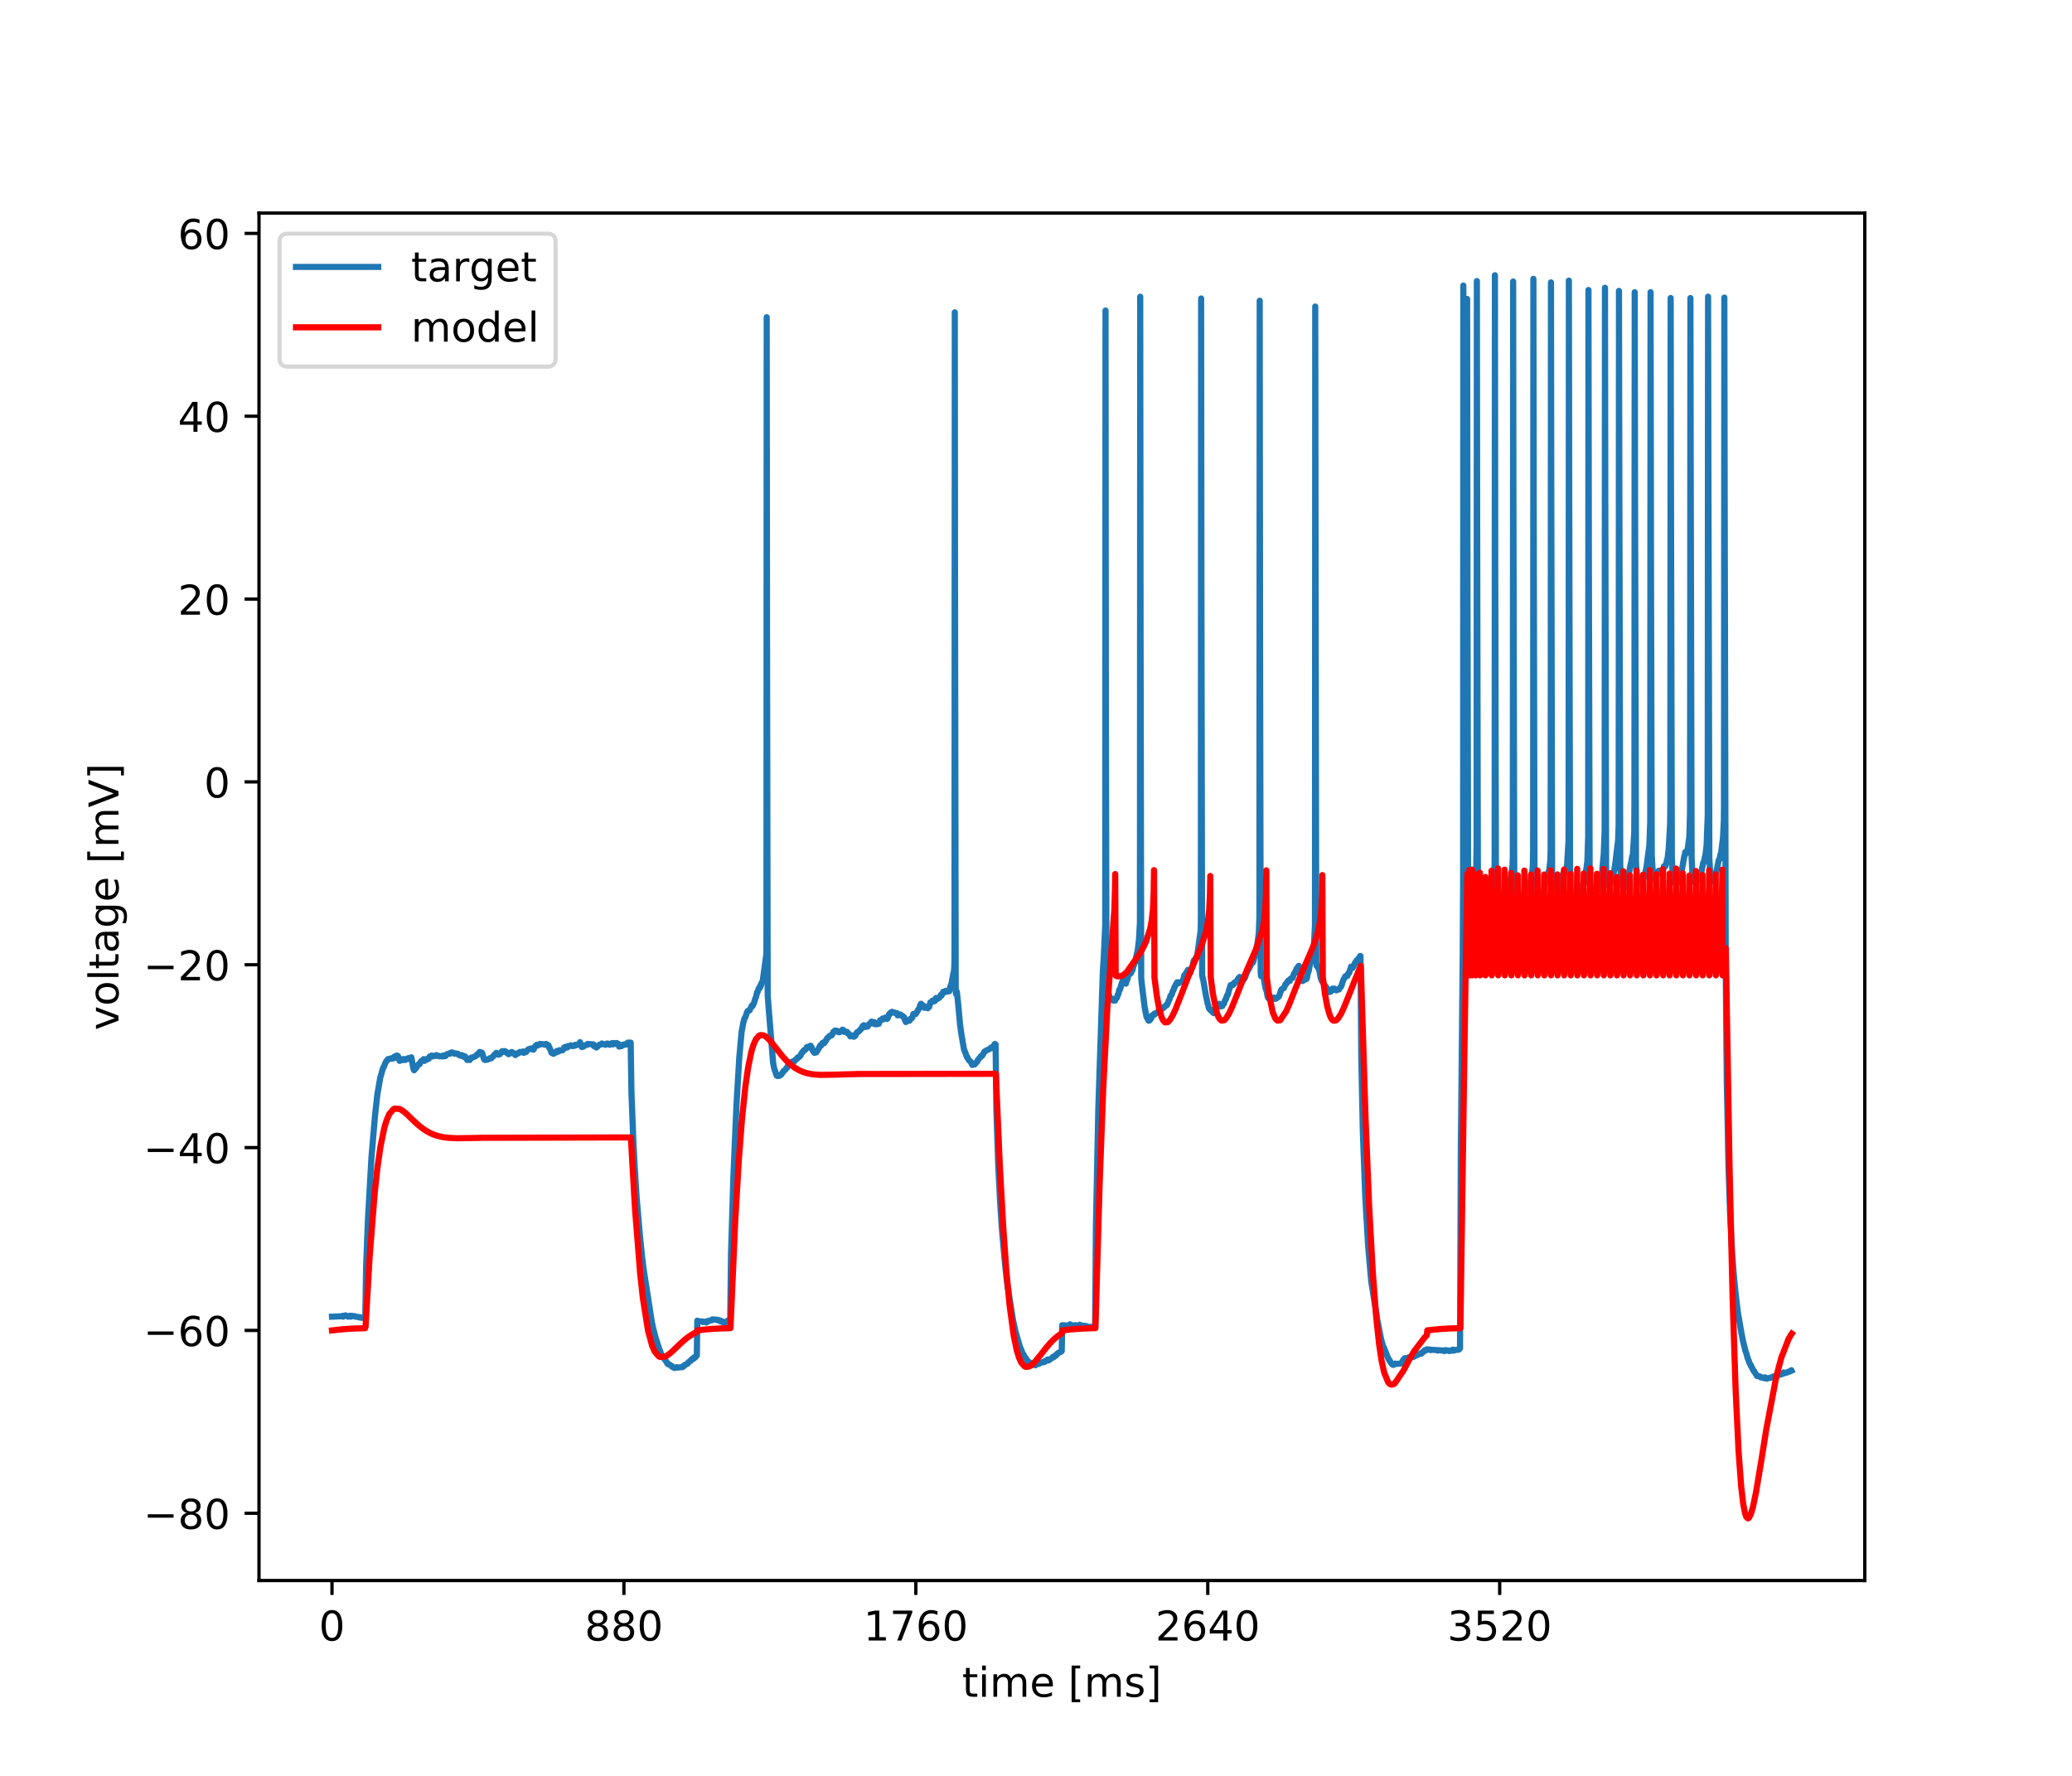 <?xml version="1.0" encoding="utf-8" standalone="no"?>
<!DOCTYPE svg PUBLIC "-//W3C//DTD SVG 1.1//EN"
  "http://www.w3.org/Graphics/SVG/1.1/DTD/svg11.dtd">
<!-- Created with matplotlib (https://matplotlib.org/) -->
<svg height="432pt" version="1.1" viewBox="0 0 504 432" width="504pt" xmlns="http://www.w3.org/2000/svg" xmlns:xlink="http://www.w3.org/1999/xlink">
 <defs>
  <style type="text/css">
*{stroke-linecap:butt;stroke-linejoin:round;}
  </style>
 </defs>
 <g id="figure_1">
  <g id="patch_1">
   <path d="M 0 432 
L 504 432 
L 504 0 
L 0 0 
z
" style="fill:#ffffff;"/>
  </g>
  <g id="axes_1">
   <g id="patch_2">
    <path d="M 63 384.48 
L 453.6 384.48 
L 453.6 51.84 
L 63 51.84 
z
" style="fill:#ffffff;"/>
   </g>
   <g id="matplotlib.axis_1">
    <g id="xtick_1">
     <g id="line2d_1">
      <defs>
       <path d="M 0 0 
L 0 3.5 
" id="m913d203dcd" style="stroke:#000000;stroke-width:0.8;"/>
      </defs>
      <g>
       <use style="stroke:#000000;stroke-width:0.8;" x="80.755" xlink:href="#m913d203dcd" y="384.48"/>
      </g>
     </g>
     <g id="text_1">
      <!-- 0 -->
      <defs>
       <path d="M 31.781 66.406 
Q 24.172 66.406 20.328 58.906 
Q 16.5 51.422 16.5 36.375 
Q 16.5 21.391 20.328 13.891 
Q 24.172 6.391 31.781 6.391 
Q 39.453 6.391 43.281 13.891 
Q 47.125 21.391 47.125 36.375 
Q 47.125 51.422 43.281 58.906 
Q 39.453 66.406 31.781 66.406 
z
M 31.781 74.219 
Q 44.047 74.219 50.516 64.516 
Q 56.984 54.828 56.984 36.375 
Q 56.984 17.969 50.516 8.266 
Q 44.047 -1.422 31.781 -1.422 
Q 19.531 -1.422 13.062 8.266 
Q 6.594 17.969 6.594 36.375 
Q 6.594 54.828 13.062 64.516 
Q 19.531 74.219 31.781 74.219 
z
" id="DejaVuSans-48"/>
      </defs>
      <g transform="translate(77.573 399.078)scale(0.1 -0.1)">
       <use xlink:href="#DejaVuSans-48"/>
      </g>
     </g>
    </g>
    <g id="xtick_2">
     <g id="line2d_2">
      <g>
       <use style="stroke:#000000;stroke-width:0.8;" x="151.763" xlink:href="#m913d203dcd" y="384.48"/>
      </g>
     </g>
     <g id="text_2">
      <!-- 880 -->
      <defs>
       <path d="M 31.781 34.625 
Q 24.75 34.625 20.719 30.859 
Q 16.703 27.094 16.703 20.516 
Q 16.703 13.922 20.719 10.156 
Q 24.75 6.391 31.781 6.391 
Q 38.812 6.391 42.859 10.172 
Q 46.922 13.969 46.922 20.516 
Q 46.922 27.094 42.891 30.859 
Q 38.875 34.625 31.781 34.625 
z
M 21.922 38.812 
Q 15.578 40.375 12.031 44.719 
Q 8.5 49.078 8.5 55.328 
Q 8.5 64.062 14.719 69.141 
Q 20.953 74.219 31.781 74.219 
Q 42.672 74.219 48.875 69.141 
Q 55.078 64.062 55.078 55.328 
Q 55.078 49.078 51.531 44.719 
Q 48 40.375 41.703 38.812 
Q 48.828 37.156 52.797 32.312 
Q 56.781 27.484 56.781 20.516 
Q 56.781 9.906 50.312 4.234 
Q 43.844 -1.422 31.781 -1.422 
Q 19.734 -1.422 13.25 4.234 
Q 6.781 9.906 6.781 20.516 
Q 6.781 27.484 10.781 32.312 
Q 14.797 37.156 21.922 38.812 
z
M 18.312 54.391 
Q 18.312 48.734 21.844 45.562 
Q 25.391 42.391 31.781 42.391 
Q 38.141 42.391 41.719 45.562 
Q 45.312 48.734 45.312 54.391 
Q 45.312 60.062 41.719 63.234 
Q 38.141 66.406 31.781 66.406 
Q 25.391 66.406 21.844 63.234 
Q 18.312 60.062 18.312 54.391 
z
" id="DejaVuSans-56"/>
      </defs>
      <g transform="translate(142.219 399.078)scale(0.1 -0.1)">
       <use xlink:href="#DejaVuSans-56"/>
       <use x="63.623" xlink:href="#DejaVuSans-56"/>
       <use x="127.246" xlink:href="#DejaVuSans-48"/>
      </g>
     </g>
    </g>
    <g id="xtick_3">
     <g id="line2d_3">
      <g>
       <use style="stroke:#000000;stroke-width:0.8;" x="222.772" xlink:href="#m913d203dcd" y="384.48"/>
      </g>
     </g>
     <g id="text_3">
      <!-- 1760 -->
      <defs>
       <path d="M 12.406 8.297 
L 28.516 8.297 
L 28.516 63.922 
L 10.984 60.406 
L 10.984 69.391 
L 28.422 72.906 
L 38.281 72.906 
L 38.281 8.297 
L 54.391 8.297 
L 54.391 0 
L 12.406 0 
z
" id="DejaVuSans-49"/>
       <path d="M 8.203 72.906 
L 55.078 72.906 
L 55.078 68.703 
L 28.609 0 
L 18.312 0 
L 43.219 64.594 
L 8.203 64.594 
z
" id="DejaVuSans-55"/>
       <path d="M 33.016 40.375 
Q 26.375 40.375 22.484 35.828 
Q 18.609 31.297 18.609 23.391 
Q 18.609 15.531 22.484 10.953 
Q 26.375 6.391 33.016 6.391 
Q 39.656 6.391 43.531 10.953 
Q 47.406 15.531 47.406 23.391 
Q 47.406 31.297 43.531 35.828 
Q 39.656 40.375 33.016 40.375 
z
M 52.594 71.297 
L 52.594 62.312 
Q 48.875 64.062 45.094 64.984 
Q 41.312 65.922 37.594 65.922 
Q 27.828 65.922 22.672 59.328 
Q 17.531 52.734 16.797 39.406 
Q 19.672 43.656 24.016 45.922 
Q 28.375 48.188 33.594 48.188 
Q 44.578 48.188 50.953 41.516 
Q 57.328 34.859 57.328 23.391 
Q 57.328 12.156 50.688 5.359 
Q 44.047 -1.422 33.016 -1.422 
Q 20.359 -1.422 13.672 8.266 
Q 6.984 17.969 6.984 36.375 
Q 6.984 53.656 15.188 63.938 
Q 23.391 74.219 37.203 74.219 
Q 40.922 74.219 44.703 73.484 
Q 48.484 72.75 52.594 71.297 
z
" id="DejaVuSans-54"/>
      </defs>
      <g transform="translate(210.047 399.078)scale(0.1 -0.1)">
       <use xlink:href="#DejaVuSans-49"/>
       <use x="63.623" xlink:href="#DejaVuSans-55"/>
       <use x="127.246" xlink:href="#DejaVuSans-54"/>
       <use x="190.869" xlink:href="#DejaVuSans-48"/>
      </g>
     </g>
    </g>
    <g id="xtick_4">
     <g id="line2d_4">
      <g>
       <use style="stroke:#000000;stroke-width:0.8;" x="293.78" xlink:href="#m913d203dcd" y="384.48"/>
      </g>
     </g>
     <g id="text_4">
      <!-- 2640 -->
      <defs>
       <path d="M 19.188 8.297 
L 53.609 8.297 
L 53.609 0 
L 7.328 0 
L 7.328 8.297 
Q 12.938 14.109 22.625 23.891 
Q 32.328 33.688 34.812 36.531 
Q 39.547 41.844 41.422 45.531 
Q 43.312 49.219 43.312 52.781 
Q 43.312 58.594 39.234 62.25 
Q 35.156 65.922 28.609 65.922 
Q 23.969 65.922 18.812 64.312 
Q 13.672 62.703 7.812 59.422 
L 7.812 69.391 
Q 13.766 71.781 18.938 73 
Q 24.125 74.219 28.422 74.219 
Q 39.75 74.219 46.484 68.547 
Q 53.219 62.891 53.219 53.422 
Q 53.219 48.922 51.531 44.891 
Q 49.859 40.875 45.406 35.406 
Q 44.188 33.984 37.641 27.219 
Q 31.109 20.453 19.188 8.297 
z
" id="DejaVuSans-50"/>
       <path d="M 37.797 64.312 
L 12.891 25.391 
L 37.797 25.391 
z
M 35.203 72.906 
L 47.609 72.906 
L 47.609 25.391 
L 58.016 25.391 
L 58.016 17.188 
L 47.609 17.188 
L 47.609 0 
L 37.797 0 
L 37.797 17.188 
L 4.891 17.188 
L 4.891 26.703 
z
" id="DejaVuSans-52"/>
      </defs>
      <g transform="translate(281.055 399.078)scale(0.1 -0.1)">
       <use xlink:href="#DejaVuSans-50"/>
       <use x="63.623" xlink:href="#DejaVuSans-54"/>
       <use x="127.246" xlink:href="#DejaVuSans-52"/>
       <use x="190.869" xlink:href="#DejaVuSans-48"/>
      </g>
     </g>
    </g>
    <g id="xtick_5">
     <g id="line2d_5">
      <g>
       <use style="stroke:#000000;stroke-width:0.8;" x="364.789" xlink:href="#m913d203dcd" y="384.48"/>
      </g>
     </g>
     <g id="text_5">
      <!-- 3520 -->
      <defs>
       <path d="M 40.578 39.312 
Q 47.656 37.797 51.625 33 
Q 55.609 28.219 55.609 21.188 
Q 55.609 10.406 48.188 4.484 
Q 40.766 -1.422 27.094 -1.422 
Q 22.516 -1.422 17.656 -0.516 
Q 12.797 0.391 7.625 2.203 
L 7.625 11.719 
Q 11.719 9.328 16.594 8.109 
Q 21.484 6.891 26.812 6.891 
Q 36.078 6.891 40.938 10.547 
Q 45.797 14.203 45.797 21.188 
Q 45.797 27.641 41.281 31.266 
Q 36.766 34.906 28.719 34.906 
L 20.219 34.906 
L 20.219 43.016 
L 29.109 43.016 
Q 36.375 43.016 40.234 45.922 
Q 44.094 48.828 44.094 54.297 
Q 44.094 59.906 40.109 62.906 
Q 36.141 65.922 28.719 65.922 
Q 24.656 65.922 20.016 65.031 
Q 15.375 64.156 9.812 62.312 
L 9.812 71.094 
Q 15.438 72.656 20.344 73.438 
Q 25.25 74.219 29.594 74.219 
Q 40.828 74.219 47.359 69.109 
Q 53.906 64.016 53.906 55.328 
Q 53.906 49.266 50.438 45.094 
Q 46.969 40.922 40.578 39.312 
z
" id="DejaVuSans-51"/>
       <path d="M 10.797 72.906 
L 49.516 72.906 
L 49.516 64.594 
L 19.828 64.594 
L 19.828 46.734 
Q 21.969 47.469 24.109 47.828 
Q 26.266 48.188 28.422 48.188 
Q 40.625 48.188 47.75 41.5 
Q 54.891 34.812 54.891 23.391 
Q 54.891 11.625 47.562 5.094 
Q 40.234 -1.422 26.906 -1.422 
Q 22.312 -1.422 17.547 -0.641 
Q 12.797 0.141 7.719 1.703 
L 7.719 11.625 
Q 12.109 9.234 16.797 8.062 
Q 21.484 6.891 26.703 6.891 
Q 35.156 6.891 40.078 11.328 
Q 45.016 15.766 45.016 23.391 
Q 45.016 31 40.078 35.438 
Q 35.156 39.891 26.703 39.891 
Q 22.75 39.891 18.812 39.016 
Q 14.891 38.141 10.797 36.281 
z
" id="DejaVuSans-53"/>
      </defs>
      <g transform="translate(352.064 399.078)scale(0.1 -0.1)">
       <use xlink:href="#DejaVuSans-51"/>
       <use x="63.623" xlink:href="#DejaVuSans-53"/>
       <use x="127.246" xlink:href="#DejaVuSans-50"/>
       <use x="190.869" xlink:href="#DejaVuSans-48"/>
      </g>
     </g>
    </g>
    <g id="text_6">
     <!-- time [ms] -->
     <defs>
      <path d="M 18.312 70.219 
L 18.312 54.688 
L 36.812 54.688 
L 36.812 47.703 
L 18.312 47.703 
L 18.312 18.016 
Q 18.312 11.328 20.141 9.422 
Q 21.969 7.516 27.594 7.516 
L 36.812 7.516 
L 36.812 0 
L 27.594 0 
Q 17.188 0 13.234 3.875 
Q 9.281 7.766 9.281 18.016 
L 9.281 47.703 
L 2.688 47.703 
L 2.688 54.688 
L 9.281 54.688 
L 9.281 70.219 
z
" id="DejaVuSans-116"/>
      <path d="M 9.422 54.688 
L 18.406 54.688 
L 18.406 0 
L 9.422 0 
z
M 9.422 75.984 
L 18.406 75.984 
L 18.406 64.594 
L 9.422 64.594 
z
" id="DejaVuSans-105"/>
      <path d="M 52 44.188 
Q 55.375 50.25 60.062 53.125 
Q 64.75 56 71.094 56 
Q 79.641 56 84.281 50.016 
Q 88.922 44.047 88.922 33.016 
L 88.922 0 
L 79.891 0 
L 79.891 32.719 
Q 79.891 40.578 77.094 44.375 
Q 74.312 48.188 68.609 48.188 
Q 61.625 48.188 57.562 43.547 
Q 53.516 38.922 53.516 30.906 
L 53.516 0 
L 44.484 0 
L 44.484 32.719 
Q 44.484 40.625 41.703 44.406 
Q 38.922 48.188 33.109 48.188 
Q 26.219 48.188 22.156 43.531 
Q 18.109 38.875 18.109 30.906 
L 18.109 0 
L 9.078 0 
L 9.078 54.688 
L 18.109 54.688 
L 18.109 46.188 
Q 21.188 51.219 25.484 53.609 
Q 29.781 56 35.688 56 
Q 41.656 56 45.828 52.969 
Q 50 49.953 52 44.188 
z
" id="DejaVuSans-109"/>
      <path d="M 56.203 29.594 
L 56.203 25.203 
L 14.891 25.203 
Q 15.484 15.922 20.484 11.062 
Q 25.484 6.203 34.422 6.203 
Q 39.594 6.203 44.453 7.469 
Q 49.312 8.734 54.109 11.281 
L 54.109 2.781 
Q 49.266 0.734 44.188 -0.344 
Q 39.109 -1.422 33.891 -1.422 
Q 20.797 -1.422 13.156 6.188 
Q 5.516 13.812 5.516 26.812 
Q 5.516 40.234 12.766 48.109 
Q 20.016 56 32.328 56 
Q 43.359 56 49.781 48.891 
Q 56.203 41.797 56.203 29.594 
z
M 47.219 32.234 
Q 47.125 39.594 43.094 43.984 
Q 39.062 48.391 32.422 48.391 
Q 24.906 48.391 20.391 44.141 
Q 15.875 39.891 15.188 32.172 
z
" id="DejaVuSans-101"/>
      <path id="DejaVuSans-32"/>
      <path d="M 8.594 75.984 
L 29.297 75.984 
L 29.297 69 
L 17.578 69 
L 17.578 -6.203 
L 29.297 -6.203 
L 29.297 -13.188 
L 8.594 -13.188 
z
" id="DejaVuSans-91"/>
      <path d="M 44.281 53.078 
L 44.281 44.578 
Q 40.484 46.531 36.375 47.5 
Q 32.281 48.484 27.875 48.484 
Q 21.188 48.484 17.844 46.438 
Q 14.5 44.391 14.5 40.281 
Q 14.5 37.156 16.891 35.375 
Q 19.281 33.594 26.516 31.984 
L 29.594 31.297 
Q 39.156 29.25 43.188 25.516 
Q 47.219 21.781 47.219 15.094 
Q 47.219 7.469 41.188 3.016 
Q 35.156 -1.422 24.609 -1.422 
Q 20.219 -1.422 15.453 -0.562 
Q 10.688 0.297 5.422 2 
L 5.422 11.281 
Q 10.406 8.688 15.234 7.391 
Q 20.062 6.109 24.812 6.109 
Q 31.156 6.109 34.562 8.281 
Q 37.984 10.453 37.984 14.406 
Q 37.984 18.062 35.516 20.016 
Q 33.062 21.969 24.703 23.781 
L 21.578 24.516 
Q 13.234 26.266 9.516 29.906 
Q 5.812 33.547 5.812 39.891 
Q 5.812 47.609 11.281 51.797 
Q 16.75 56 26.812 56 
Q 31.781 56 36.172 55.266 
Q 40.578 54.547 44.281 53.078 
z
" id="DejaVuSans-115"/>
      <path d="M 30.422 75.984 
L 30.422 -13.188 
L 9.719 -13.188 
L 9.719 -6.203 
L 21.391 -6.203 
L 21.391 69 
L 9.719 69 
L 9.719 75.984 
z
" id="DejaVuSans-93"/>
     </defs>
     <g transform="translate(234.038 412.757)scale(0.1 -0.1)">
      <use xlink:href="#DejaVuSans-116"/>
      <use x="39.209" xlink:href="#DejaVuSans-105"/>
      <use x="66.992" xlink:href="#DejaVuSans-109"/>
      <use x="164.404" xlink:href="#DejaVuSans-101"/>
      <use x="225.928" xlink:href="#DejaVuSans-32"/>
      <use x="257.715" xlink:href="#DejaVuSans-91"/>
      <use x="296.729" xlink:href="#DejaVuSans-109"/>
      <use x="394.141" xlink:href="#DejaVuSans-115"/>
      <use x="446.24" xlink:href="#DejaVuSans-93"/>
     </g>
    </g>
   </g>
   <g id="matplotlib.axis_2">
    <g id="ytick_1">
     <g id="line2d_6">
      <defs>
       <path d="M 0 0 
L -3.5 0 
" id="m6dad090ac2" style="stroke:#000000;stroke-width:0.8;"/>
      </defs>
      <g>
       <use style="stroke:#000000;stroke-width:0.8;" x="63" xlink:href="#m6dad090ac2" y="368.115"/>
      </g>
     </g>
     <g id="text_7">
      <!-- −80 -->
      <defs>
       <path d="M 10.594 35.5 
L 73.188 35.5 
L 73.188 27.203 
L 10.594 27.203 
z
" id="DejaVuSans-8722"/>
      </defs>
      <g transform="translate(34.895 371.914)scale(0.1 -0.1)">
       <use xlink:href="#DejaVuSans-8722"/>
       <use x="83.789" xlink:href="#DejaVuSans-56"/>
       <use x="147.412" xlink:href="#DejaVuSans-48"/>
      </g>
     </g>
    </g>
    <g id="ytick_2">
     <g id="line2d_7">
      <g>
       <use style="stroke:#000000;stroke-width:0.8;" x="63" xlink:href="#m6dad090ac2" y="323.637"/>
      </g>
     </g>
     <g id="text_8">
      <!-- −60 -->
      <g transform="translate(34.895 327.437)scale(0.1 -0.1)">
       <use xlink:href="#DejaVuSans-8722"/>
       <use x="83.789" xlink:href="#DejaVuSans-54"/>
       <use x="147.412" xlink:href="#DejaVuSans-48"/>
      </g>
     </g>
    </g>
    <g id="ytick_3">
     <g id="line2d_8">
      <g>
       <use style="stroke:#000000;stroke-width:0.8;" x="63" xlink:href="#m6dad090ac2" y="279.16"/>
      </g>
     </g>
     <g id="text_9">
      <!-- −40 -->
      <g transform="translate(34.895 282.96)scale(0.1 -0.1)">
       <use xlink:href="#DejaVuSans-8722"/>
       <use x="83.789" xlink:href="#DejaVuSans-52"/>
       <use x="147.412" xlink:href="#DejaVuSans-48"/>
      </g>
     </g>
    </g>
    <g id="ytick_4">
     <g id="line2d_9">
      <g>
       <use style="stroke:#000000;stroke-width:0.8;" x="63" xlink:href="#m6dad090ac2" y="234.683"/>
      </g>
     </g>
     <g id="text_10">
      <!-- −20 -->
      <g transform="translate(34.895 238.482)scale(0.1 -0.1)">
       <use xlink:href="#DejaVuSans-8722"/>
       <use x="83.789" xlink:href="#DejaVuSans-50"/>
       <use x="147.412" xlink:href="#DejaVuSans-48"/>
      </g>
     </g>
    </g>
    <g id="ytick_5">
     <g id="line2d_10">
      <g>
       <use style="stroke:#000000;stroke-width:0.8;" x="63" xlink:href="#m6dad090ac2" y="190.206"/>
      </g>
     </g>
     <g id="text_11">
      <!-- 0 -->
      <g transform="translate(49.638 194.005)scale(0.1 -0.1)">
       <use xlink:href="#DejaVuSans-48"/>
      </g>
     </g>
    </g>
    <g id="ytick_6">
     <g id="line2d_11">
      <g>
       <use style="stroke:#000000;stroke-width:0.8;" x="63" xlink:href="#m6dad090ac2" y="145.729"/>
      </g>
     </g>
     <g id="text_12">
      <!-- 20 -->
      <g transform="translate(43.275 149.528)scale(0.1 -0.1)">
       <use xlink:href="#DejaVuSans-50"/>
       <use x="63.623" xlink:href="#DejaVuSans-48"/>
      </g>
     </g>
    </g>
    <g id="ytick_7">
     <g id="line2d_12">
      <g>
       <use style="stroke:#000000;stroke-width:0.8;" x="63" xlink:href="#m6dad090ac2" y="101.252"/>
      </g>
     </g>
     <g id="text_13">
      <!-- 40 -->
      <g transform="translate(43.275 105.051)scale(0.1 -0.1)">
       <use xlink:href="#DejaVuSans-52"/>
       <use x="63.623" xlink:href="#DejaVuSans-48"/>
      </g>
     </g>
    </g>
    <g id="ytick_8">
     <g id="line2d_13">
      <g>
       <use style="stroke:#000000;stroke-width:0.8;" x="63" xlink:href="#m6dad090ac2" y="56.775"/>
      </g>
     </g>
     <g id="text_14">
      <!-- 60 -->
      <g transform="translate(43.275 60.574)scale(0.1 -0.1)">
       <use xlink:href="#DejaVuSans-54"/>
       <use x="63.623" xlink:href="#DejaVuSans-48"/>
      </g>
     </g>
    </g>
    <g id="text_15">
     <!-- voltage [mV] -->
     <defs>
      <path d="M 2.984 54.688 
L 12.5 54.688 
L 29.594 8.797 
L 46.688 54.688 
L 56.203 54.688 
L 35.688 0 
L 23.484 0 
z
" id="DejaVuSans-118"/>
      <path d="M 30.609 48.391 
Q 23.391 48.391 19.188 42.75 
Q 14.984 37.109 14.984 27.297 
Q 14.984 17.484 19.156 11.844 
Q 23.344 6.203 30.609 6.203 
Q 37.797 6.203 41.984 11.859 
Q 46.188 17.531 46.188 27.297 
Q 46.188 37.016 41.984 42.703 
Q 37.797 48.391 30.609 48.391 
z
M 30.609 56 
Q 42.328 56 49.016 48.375 
Q 55.719 40.766 55.719 27.297 
Q 55.719 13.875 49.016 6.219 
Q 42.328 -1.422 30.609 -1.422 
Q 18.844 -1.422 12.172 6.219 
Q 5.516 13.875 5.516 27.297 
Q 5.516 40.766 12.172 48.375 
Q 18.844 56 30.609 56 
z
" id="DejaVuSans-111"/>
      <path d="M 9.422 75.984 
L 18.406 75.984 
L 18.406 0 
L 9.422 0 
z
" id="DejaVuSans-108"/>
      <path d="M 34.281 27.484 
Q 23.391 27.484 19.188 25 
Q 14.984 22.516 14.984 16.5 
Q 14.984 11.719 18.141 8.906 
Q 21.297 6.109 26.703 6.109 
Q 34.188 6.109 38.703 11.406 
Q 43.219 16.703 43.219 25.484 
L 43.219 27.484 
z
M 52.203 31.203 
L 52.203 0 
L 43.219 0 
L 43.219 8.297 
Q 40.141 3.328 35.547 0.953 
Q 30.953 -1.422 24.312 -1.422 
Q 15.922 -1.422 10.953 3.297 
Q 6 8.016 6 15.922 
Q 6 25.141 12.172 29.828 
Q 18.359 34.516 30.609 34.516 
L 43.219 34.516 
L 43.219 35.406 
Q 43.219 41.609 39.141 45 
Q 35.062 48.391 27.688 48.391 
Q 23 48.391 18.547 47.266 
Q 14.109 46.141 10.016 43.891 
L 10.016 52.203 
Q 14.938 54.109 19.578 55.047 
Q 24.219 56 28.609 56 
Q 40.484 56 46.344 49.844 
Q 52.203 43.703 52.203 31.203 
z
" id="DejaVuSans-97"/>
      <path d="M 45.406 27.984 
Q 45.406 37.75 41.375 43.109 
Q 37.359 48.484 30.078 48.484 
Q 22.859 48.484 18.828 43.109 
Q 14.797 37.75 14.797 27.984 
Q 14.797 18.266 18.828 12.891 
Q 22.859 7.516 30.078 7.516 
Q 37.359 7.516 41.375 12.891 
Q 45.406 18.266 45.406 27.984 
z
M 54.391 6.781 
Q 54.391 -7.172 48.188 -13.984 
Q 42 -20.797 29.203 -20.797 
Q 24.469 -20.797 20.266 -20.094 
Q 16.062 -19.391 12.109 -17.922 
L 12.109 -9.188 
Q 16.062 -11.328 19.922 -12.344 
Q 23.781 -13.375 27.781 -13.375 
Q 36.625 -13.375 41.016 -8.766 
Q 45.406 -4.156 45.406 5.172 
L 45.406 9.625 
Q 42.625 4.781 38.281 2.391 
Q 33.938 0 27.875 0 
Q 17.828 0 11.672 7.656 
Q 5.516 15.328 5.516 27.984 
Q 5.516 40.672 11.672 48.328 
Q 17.828 56 27.875 56 
Q 33.938 56 38.281 53.609 
Q 42.625 51.219 45.406 46.391 
L 45.406 54.688 
L 54.391 54.688 
z
" id="DejaVuSans-103"/>
      <path d="M 28.609 0 
L 0.781 72.906 
L 11.078 72.906 
L 34.188 11.531 
L 57.328 72.906 
L 67.578 72.906 
L 39.797 0 
z
" id="DejaVuSans-86"/>
     </defs>
     <g transform="translate(28.816 250.624)rotate(-90)scale(0.1 -0.1)">
      <use xlink:href="#DejaVuSans-118"/>
      <use x="59.18" xlink:href="#DejaVuSans-111"/>
      <use x="120.361" xlink:href="#DejaVuSans-108"/>
      <use x="148.145" xlink:href="#DejaVuSans-116"/>
      <use x="187.354" xlink:href="#DejaVuSans-97"/>
      <use x="248.633" xlink:href="#DejaVuSans-103"/>
      <use x="312.109" xlink:href="#DejaVuSans-101"/>
      <use x="373.633" xlink:href="#DejaVuSans-32"/>
      <use x="405.42" xlink:href="#DejaVuSans-91"/>
      <use x="444.434" xlink:href="#DejaVuSans-109"/>
      <use x="541.846" xlink:href="#DejaVuSans-86"/>
      <use x="610.254" xlink:href="#DejaVuSans-93"/>
     </g>
    </g>
   </g>
   <g id="line2d_14">
    <path clip-path="url(#p62a5689e83)" d="M 80.755 320.293 
L 83.385 320.184 
L 83.417 320.076 
L 83.466 320.293 
L 83.482 320.184 
L 83.966 320.076 
L 84.063 319.967 
L 84.176 320.076 
L 84.547 320.184 
L 84.66 320.293 
L 84.967 320.184 
L 85.08 320.076 
L 85.338 320.184 
L 85.354 320.293 
L 85.402 320.076 
L 85.419 320.076 
L 86.322 320.184 
L 86.435 320.293 
L 87.42 320.402 
L 87.533 320.51 
L 87.581 320.402 
L 87.629 320.51 
L 88.695 320.619 
L 88.808 320.727 
L 88.856 320.619 
L 89.05 308.24 
L 89.502 296.621 
L 90.357 281.528 
L 91.196 271.646 
L 91.454 269.257 
L 91.777 266.325 
L 92.503 262.09 
L 92.536 261.982 
L 92.713 261.439 
L 92.745 261.33 
L 92.971 260.462 
L 93.02 260.353 
L 93.213 259.702 
L 93.359 259.593 
L 93.536 259.05 
L 93.601 258.941 
L 93.762 258.507 
L 93.859 258.399 
L 94.004 258.073 
L 94.214 257.964 
L 94.359 257.638 
L 95.134 257.53 
L 95.182 257.421 
L 95.231 257.53 
L 95.844 257.421 
L 95.989 256.987 
L 96.054 257.095 
L 96.086 256.987 
L 96.393 256.878 
L 96.506 256.77 
L 96.796 256.878 
L 97.006 257.638 
L 97.07 257.747 
L 97.216 258.073 
L 97.393 257.964 
L 97.425 257.856 
L 97.49 257.964 
L 97.845 257.856 
L 97.974 257.638 
L 98.265 257.747 
L 98.297 257.856 
L 98.345 257.747 
L 98.458 257.638 
L 98.507 257.747 
L 98.539 257.856 
L 98.571 257.638 
L 98.603 257.747 
L 99.12 257.638 
L 99.249 257.421 
L 99.959 257.313 
L 100.056 257.204 
L 100.572 260.027 
L 100.621 260.136 
L 100.734 260.353 
L 100.863 260.136 
L 101.024 260.027 
L 101.153 259.81 
L 101.299 259.702 
L 101.444 259.376 
L 101.557 259.267 
L 101.686 259.05 
L 101.831 258.941 
L 101.847 258.833 
L 101.928 258.941 
L 102.106 258.833 
L 102.267 258.399 
L 102.364 258.29 
L 102.493 258.073 
L 102.993 257.964 
L 103.058 257.638 
L 103.106 257.747 
L 103.251 258.073 
L 103.38 257.856 
L 103.687 257.747 
L 103.784 257.638 
L 103.881 257.747 
L 103.994 257.638 
L 104.091 257.53 
L 104.187 257.421 
L 104.3 257.53 
L 104.381 257.421 
L 104.526 256.987 
L 104.575 257.095 
L 104.623 256.987 
L 104.897 256.878 
L 105.01 256.77 
L 105.236 256.878 
L 105.317 256.987 
L 105.333 256.878 
L 106.108 256.77 
L 106.124 256.661 
L 106.172 256.878 
L 106.205 256.77 
L 106.882 256.878 
L 106.995 256.987 
L 107.705 256.878 
L 107.738 256.77 
L 107.786 256.987 
L 108.383 256.878 
L 108.512 256.661 
L 108.577 256.553 
L 108.69 256.444 
L 109.255 256.335 
L 109.335 256.227 
L 109.352 256.335 
L 109.691 256.227 
L 109.82 256.01 
L 109.916 256.118 
L 110.013 256.01 
L 110.126 256.118 
L 110.53 256.227 
L 110.61 256.335 
L 110.627 256.227 
L 111.369 256.335 
L 111.498 256.553 
L 111.837 256.661 
L 111.853 256.77 
L 111.934 256.661 
L 112.256 256.77 
L 112.321 256.661 
L 112.369 256.878 
L 112.821 256.987 
L 112.837 257.095 
L 112.87 256.878 
L 112.902 256.878 
L 113.144 256.987 
L 113.289 257.313 
L 113.37 257.421 
L 113.499 257.638 
L 113.596 257.747 
L 113.644 257.856 
L 113.693 257.747 
L 113.79 257.638 
L 113.87 257.53 
L 113.886 257.638 
L 114.161 257.747 
L 114.258 257.856 
L 114.387 257.53 
L 114.419 257.638 
L 114.484 257.53 
L 114.58 257.313 
L 114.597 257.421 
L 114.806 257.313 
L 114.919 257.204 
L 115.355 257.095 
L 115.468 256.987 
L 115.759 256.878 
L 115.888 256.661 
L 116.162 256.553 
L 116.259 256.335 
L 116.275 256.444 
L 116.356 256.335 
L 116.469 256.227 
L 116.533 256.118 
L 116.662 255.901 
L 117.017 256.01 
L 117.033 256.118 
L 117.114 256.01 
L 117.259 256.118 
L 117.437 256.661 
L 117.469 256.77 
L 117.663 257.421 
L 117.711 257.53 
L 117.792 257.747 
L 117.824 257.638 
L 117.921 257.747 
L 118.034 257.856 
L 118.647 257.747 
L 118.76 257.638 
L 119.051 257.53 
L 119.131 257.421 
L 119.148 257.53 
L 119.519 257.421 
L 119.648 257.204 
L 119.809 257.095 
L 119.922 256.987 
L 120.1 256.878 
L 120.245 256.553 
L 120.439 256.444 
L 120.552 256.335 
L 120.665 256.227 
L 120.697 256.118 
L 120.745 256.335 
L 121.116 256.444 
L 121.229 256.553 
L 121.601 256.444 
L 121.73 256.227 
L 121.81 256.118 
L 121.939 255.901 
L 122.117 255.792 
L 122.214 255.684 
L 122.343 255.901 
L 122.779 255.792 
L 122.811 255.684 
L 122.875 255.792 
L 122.924 255.901 
L 122.972 255.792 
L 123.134 255.901 
L 123.263 256.118 
L 123.553 256.227 
L 123.682 256.444 
L 123.828 256.118 
L 123.924 256.227 
L 123.941 256.335 
L 124.005 256.118 
L 124.36 256.01 
L 124.473 255.901 
L 124.683 256.01 
L 124.812 256.227 
L 125.216 256.335 
L 125.329 256.553 
L 125.361 256.661 
L 125.441 256.444 
L 125.764 256.335 
L 125.78 256.227 
L 125.861 256.335 
L 126.039 256.227 
L 126.152 256.118 
L 126.329 256.01 
L 126.426 255.901 
L 126.539 256.01 
L 127.136 255.901 
L 127.152 255.792 
L 127.233 255.901 
L 127.249 256.01 
L 127.297 255.792 
L 127.314 255.792 
L 127.394 255.901 
L 127.443 256.118 
L 127.507 256.01 
L 127.523 255.901 
L 127.604 256.01 
L 127.975 255.901 
L 128.104 255.684 
L 128.217 255.575 
L 128.33 255.467 
L 128.411 255.358 
L 128.524 255.25 
L 129.089 255.141 
L 129.137 255.032 
L 129.186 255.141 
L 129.605 255.25 
L 129.718 255.358 
L 129.831 255.25 
L 130.009 254.707 
L 130.138 254.598 
L 130.267 254.381 
L 130.525 254.272 
L 130.541 254.164 
L 130.59 254.381 
L 130.622 254.272 
L 130.67 254.381 
L 130.719 254.272 
L 131.074 254.164 
L 131.138 254.055 
L 131.171 254.164 
L 131.203 254.055 
L 131.316 253.946 
L 132.478 254.055 
L 132.591 254.164 
L 132.768 254.055 
L 132.817 253.946 
L 132.865 254.055 
L 133.269 254.164 
L 133.382 254.272 
L 133.414 254.272 
L 133.559 254.815 
L 133.591 254.707 
L 133.607 254.924 
L 133.624 254.924 
L 133.737 255.032 
L 133.785 255.141 
L 133.93 255.467 
L 133.979 255.575 
L 134.156 256.118 
L 134.269 256.01 
L 134.431 256.118 
L 134.56 256.335 
L 134.624 256.227 
L 134.656 256.335 
L 134.818 256.227 
L 134.931 256.118 
L 135.302 256.01 
L 135.415 255.684 
L 135.431 255.792 
L 135.818 255.684 
L 135.835 255.575 
L 135.867 255.792 
L 135.915 255.684 
L 136.044 255.575 
L 136.06 255.467 
L 136.141 255.575 
L 136.884 255.467 
L 137.029 255.141 
L 137.158 255.032 
L 137.206 254.815 
L 137.255 255.032 
L 137.368 254.924 
L 137.432 254.707 
L 137.465 254.924 
L 137.69 254.815 
L 137.82 254.598 
L 137.916 254.707 
L 138.013 254.815 
L 138.158 254.489 
L 138.707 254.381 
L 138.82 254.272 
L 139.127 254.381 
L 139.24 254.489 
L 139.772 254.381 
L 139.901 254.164 
L 139.998 254.272 
L 140.095 254.164 
L 140.111 254.272 
L 140.192 254.164 
L 140.757 254.055 
L 140.886 253.838 
L 140.967 253.729 
L 141.096 253.512 
L 141.322 254.381 
L 141.402 254.489 
L 141.531 254.707 
L 141.903 254.598 
L 142.016 254.489 
L 142.145 254.381 
L 142.258 254.272 
L 142.806 254.164 
L 142.935 253.946 
L 144.339 254.055 
L 144.469 254.489 
L 144.485 254.381 
L 144.582 254.272 
L 144.727 254.598 
L 145.05 254.707 
L 145.082 254.815 
L 145.146 254.707 
L 145.34 254.598 
L 145.469 254.381 
L 145.647 254.272 
L 145.76 254.164 
L 146.308 254.055 
L 146.389 253.838 
L 146.421 253.946 
L 147.244 254.055 
L 147.26 254.164 
L 147.341 254.055 
L 147.551 253.946 
L 147.664 253.838 
L 148.18 253.946 
L 148.309 254.164 
L 148.374 254.055 
L 148.487 253.946 
L 148.874 253.838 
L 148.89 253.729 
L 148.971 253.838 
L 149.1 253.946 
L 149.116 254.055 
L 149.165 253.838 
L 149.197 253.946 
L 149.294 253.838 
L 149.407 253.729 
L 149.697 253.838 
L 149.81 253.946 
L 149.972 253.946 
L 150.004 253.729 
L 150.085 253.838 
L 150.407 253.946 
L 150.601 254.598 
L 150.746 254.272 
L 151.085 254.381 
L 151.15 254.489 
L 151.182 254.381 
L 151.36 254.272 
L 151.376 254.164 
L 151.456 254.272 
L 151.811 254.164 
L 151.844 254.055 
L 151.908 254.164 
L 152.425 254.055 
L 152.554 253.838 
L 152.651 253.729 
L 152.715 253.621 
L 152.747 253.729 
L 152.764 253.838 
L 152.812 253.621 
L 152.828 253.621 
L 153.409 253.621 
L 153.603 266 
L 154.055 277.51 
L 154.426 284.568 
L 154.862 291.3 
L 154.975 292.712 
L 155.685 300.856 
L 155.894 302.919 
L 156.266 306.502 
L 156.282 306.502 
L 156.556 308.783 
L 158.622 322.03 
L 158.67 322.139 
L 158.993 323.659 
L 159.058 323.768 
L 159.3 324.745 
L 159.332 324.854 
L 159.558 325.722 
L 159.622 325.831 
L 159.832 326.591 
L 159.897 326.7 
L 160.09 327.351 
L 160.123 327.46 
L 160.3 328.003 
L 160.349 328.111 
L 160.494 328.437 
L 160.526 328.546 
L 160.704 329.089 
L 160.768 329.197 
L 160.93 329.631 
L 161.043 329.74 
L 161.188 330.066 
L 161.414 330.174 
L 161.559 330.5 
L 161.64 330.609 
L 161.769 330.826 
L 161.898 330.935 
L 162.027 331.152 
L 162.092 331.26 
L 162.221 331.477 
L 162.285 331.586 
L 162.317 331.695 
L 162.382 331.586 
L 162.463 331.695 
L 162.592 331.912 
L 162.995 332.02 
L 163.108 332.129 
L 163.318 332.238 
L 163.431 332.455 
L 163.463 332.346 
L 163.528 332.455 
L 163.641 332.563 
L 163.931 332.672 
L 164.044 332.78 
L 164.545 332.672 
L 164.625 332.563 
L 164.641 332.672 
L 165.997 332.563 
L 166.126 332.346 
L 166.207 332.455 
L 166.223 332.346 
L 166.433 332.238 
L 166.562 332.02 
L 166.901 331.912 
L 167.014 331.803 
L 167.304 331.695 
L 167.449 331.369 
L 167.659 331.26 
L 167.772 331.152 
L 168.014 331.043 
L 168.16 330.717 
L 168.45 330.609 
L 168.563 330.5 
L 168.579 330.609 
L 168.628 330.392 
L 168.644 330.5 
L 168.757 330.392 
L 168.837 330.283 
L 168.853 330.174 
L 168.886 330.392 
L 168.934 330.283 
L 169.128 330.174 
L 169.257 329.957 
L 169.418 329.849 
L 169.499 329.74 
L 169.612 321.27 
L 169.709 321.379 
L 169.725 321.487 
L 169.806 321.379 
L 170.951 321.487 
L 170.968 321.596 
L 171.048 321.487 
L 171.791 321.596 
L 171.823 321.705 
L 171.887 321.596 
L 171.952 321.487 
L 172.049 321.379 
L 172.162 321.487 
L 172.388 321.379 
L 172.501 321.27 
L 173.162 321.162 
L 173.292 320.945 
L 174.518 321.053 
L 174.583 321.162 
L 174.615 321.053 
L 175.018 321.162 
L 175.147 321.379 
L 175.26 321.27 
L 175.39 321.379 
L 175.406 321.487 
L 175.486 321.379 
L 175.615 321.487 
L 175.712 321.596 
L 175.825 321.487 
L 175.938 321.596 
L 176.164 321.705 
L 176.277 321.813 
L 176.39 321.705 
L 176.664 321.596 
L 176.777 321.487 
L 176.939 321.379 
L 176.971 321.27 
L 177.019 321.487 
L 177.036 321.379 
L 177.617 321.379 
L 177.81 305.199 
L 178.391 286.197 
L 179.15 268.714 
L 179.828 257.204 
L 180.392 251.015 
L 180.86 248.517 
L 180.877 248.517 
L 181.022 247.974 
L 181.183 247.54 
L 181.312 247.431 
L 181.474 246.997 
L 181.506 246.888 
L 181.7 246.237 
L 181.764 246.128 
L 181.893 245.911 
L 182.329 245.802 
L 182.474 245.477 
L 182.506 245.368 
L 182.636 245.151 
L 182.716 245.042 
L 182.878 244.608 
L 182.926 244.717 
L 182.975 244.825 
L 183.023 244.717 
L 183.104 244.608 
L 183.233 244.391 
L 183.281 244.282 
L 183.443 243.848 
L 183.475 243.739 
L 183.668 243.088 
L 183.701 242.979 
L 183.846 242.653 
L 183.894 242.545 
L 184.169 241.35 
L 184.314 241.242 
L 184.524 240.482 
L 184.814 240.373 
L 184.927 239.722 
L 184.976 239.939 
L 185.072 239.83 
L 185.25 239.07 
L 185.266 239.179 
L 185.347 239.07 
L 185.492 238.744 
L 185.524 238.636 
L 186.412 232.121 
L 186.428 231.469 
L 186.444 224.737 
L 186.493 77.167 
L 186.573 154.372 
L 186.735 242.111 
L 186.945 244.934 
L 188.058 258.616 
L 188.074 258.616 
L 188.252 259.593 
L 188.462 260.353 
L 188.526 260.462 
L 188.72 261.113 
L 188.768 261.222 
L 188.93 261.656 
L 189.026 261.548 
L 189.155 261.765 
L 189.72 261.656 
L 189.849 261.439 
L 190.091 261.33 
L 190.221 261.113 
L 190.285 261.005 
L 190.414 260.787 
L 190.43 260.896 
L 190.495 260.679 
L 190.592 260.57 
L 190.705 260.462 
L 190.898 260.353 
L 191.011 260.245 
L 191.14 260.136 
L 191.286 259.81 
L 191.463 259.702 
L 191.625 259.267 
L 192.206 259.159 
L 192.335 258.941 
L 192.415 258.833 
L 192.545 258.399 
L 192.561 258.507 
L 192.609 258.399 
L 192.625 258.29 
L 192.706 258.399 
L 192.835 258.29 
L 192.9 258.181 
L 192.932 258.29 
L 193.238 258.181 
L 193.368 257.964 
L 193.513 257.856 
L 193.642 257.638 
L 193.916 257.53 
L 194.062 257.204 
L 194.449 257.095 
L 194.578 256.878 
L 194.723 256.77 
L 194.885 256.335 
L 194.981 256.227 
L 195.111 256.01 
L 195.272 255.901 
L 195.353 255.684 
L 195.385 255.792 
L 195.466 255.684 
L 195.595 255.467 
L 195.885 255.358 
L 195.998 255.25 
L 196.095 255.141 
L 196.256 254.707 
L 196.353 254.815 
L 196.45 254.707 
L 196.547 254.815 
L 196.676 254.598 
L 197.144 254.489 
L 197.16 254.381 
L 197.225 254.598 
L 197.402 254.707 
L 197.58 255.358 
L 197.628 255.25 
L 197.66 255.467 
L 197.725 255.575 
L 197.822 255.792 
L 197.838 255.684 
L 197.951 255.792 
L 198.096 256.118 
L 198.467 256.01 
L 198.483 255.901 
L 198.564 256.01 
L 198.645 255.901 
L 198.79 255.575 
L 198.935 255.467 
L 199.081 255.141 
L 199.193 255.032 
L 199.355 254.598 
L 199.419 254.489 
L 199.549 254.272 
L 199.662 254.381 
L 199.791 254.272 
L 199.92 254.055 
L 199.984 253.946 
L 200.049 253.729 
L 200.097 253.838 
L 200.517 253.729 
L 200.662 253.295 
L 200.71 253.404 
L 200.759 253.295 
L 200.872 253.186 
L 201.001 252.969 
L 201.066 252.861 
L 201.211 252.535 
L 201.372 252.426 
L 201.485 252.318 
L 201.647 252.209 
L 201.776 251.992 
L 202.131 251.883 
L 202.195 251.775 
L 202.227 251.883 
L 202.357 251.775 
L 202.486 251.558 
L 202.55 251.449 
L 202.712 251.015 
L 202.97 250.906 
L 203.099 250.689 
L 203.728 250.797 
L 203.793 251.015 
L 203.841 250.906 
L 204.083 251.015 
L 204.148 251.123 
L 204.18 251.015 
L 204.632 250.906 
L 204.729 250.689 
L 204.745 250.797 
L 204.81 250.689 
L 204.939 250.472 
L 205.019 250.58 
L 205.116 250.689 
L 205.165 250.58 
L 205.197 250.797 
L 205.213 250.689 
L 205.261 250.797 
L 205.358 251.015 
L 205.374 250.906 
L 206.052 251.015 
L 206.198 251.34 
L 206.456 251.449 
L 206.585 251.666 
L 206.666 251.775 
L 206.811 252.1 
L 207.343 251.992 
L 207.359 251.883 
L 207.44 251.992 
L 207.666 252.1 
L 207.682 252.209 
L 207.763 252.1 
L 208.021 251.992 
L 208.15 251.775 
L 208.199 251.666 
L 208.36 251.232 
L 208.473 251.123 
L 208.586 251.015 
L 208.925 250.906 
L 209.054 250.689 
L 209.215 250.58 
L 209.344 250.363 
L 209.538 250.255 
L 209.683 249.929 
L 209.716 249.82 
L 209.845 249.603 
L 210.055 249.494 
L 210.119 249.386 
L 210.151 249.494 
L 210.264 249.603 
L 210.393 249.82 
L 211.055 249.712 
L 211.2 249.386 
L 211.329 249.277 
L 211.459 249.06 
L 211.652 248.951 
L 211.749 248.843 
L 211.781 248.951 
L 211.83 248.734 
L 211.846 248.843 
L 211.991 248.517 
L 212.169 248.626 
L 212.314 248.951 
L 212.411 248.843 
L 212.475 248.626 
L 212.508 248.734 
L 212.556 248.843 
L 212.588 248.734 
L 212.637 248.626 
L 212.685 248.734 
L 212.846 249.169 
L 213.185 249.06 
L 213.218 248.951 
L 213.266 249.169 
L 213.557 249.06 
L 213.653 248.951 
L 213.75 249.06 
L 213.928 248.517 
L 214.025 248.409 
L 214.073 248.191 
L 214.138 248.3 
L 214.283 248.191 
L 214.396 248.083 
L 214.589 247.974 
L 214.719 247.757 
L 214.848 247.866 
L 214.88 247.974 
L 214.928 247.757 
L 215.203 247.648 
L 215.316 247.54 
L 215.493 247.648 
L 215.558 247.757 
L 215.59 247.648 
L 215.751 247.757 
L 215.768 247.866 
L 215.848 247.757 
L 215.945 247.648 
L 216.123 247.106 
L 216.187 246.997 
L 216.3 246.671 
L 216.316 246.78 
L 216.461 246.671 
L 216.607 246.345 
L 216.623 246.454 
L 216.704 246.345 
L 216.929 246.237 
L 216.978 246.128 
L 217.026 246.237 
L 217.042 246.345 
L 217.123 246.237 
L 217.704 246.345 
L 217.817 246.454 
L 218.204 246.454 
L 218.35 246.997 
L 218.656 246.888 
L 218.769 246.78 
L 218.963 246.888 
L 219.027 246.78 
L 219.076 246.997 
L 219.14 246.888 
L 219.173 246.997 
L 219.512 247.106 
L 219.641 247.323 
L 219.915 247.431 
L 220.125 248.191 
L 220.206 248.3 
L 220.351 248.626 
L 220.48 248.409 
L 221.125 248.3 
L 221.142 248.191 
L 221.222 248.3 
L 221.271 248.191 
L 221.416 247.866 
L 221.723 247.757 
L 221.852 247.54 
L 221.9 247.54 
L 222.029 247.106 
L 222.078 246.997 
L 222.158 246.671 
L 222.207 246.78 
L 222.739 246.671 
L 222.868 246.454 
L 222.917 246.345 
L 223.046 246.128 
L 223.143 246.02 
L 223.288 245.694 
L 223.385 245.585 
L 223.514 245.368 
L 223.627 245.26 
L 223.837 244.499 
L 223.982 244.391 
L 224.046 244.174 
L 224.095 244.282 
L 224.256 244.717 
L 224.321 244.608 
L 224.385 244.499 
L 224.418 244.608 
L 224.498 244.717 
L 224.514 244.825 
L 224.579 244.717 
L 224.595 244.608 
L 224.644 244.825 
L 224.66 244.825 
L 224.74 244.934 
L 224.87 245.151 
L 225.128 245.042 
L 225.241 244.934 
L 225.289 245.042 
L 225.305 245.151 
L 225.354 244.934 
L 225.37 244.934 
L 225.547 245.042 
L 225.676 245.26 
L 225.741 245.151 
L 225.854 245.042 
L 226.031 244.934 
L 226.29 243.848 
L 226.661 243.739 
L 226.806 243.414 
L 227.064 243.522 
L 227.097 243.631 
L 227.145 243.522 
L 227.258 243.305 
L 227.371 243.522 
L 227.548 242.979 
L 227.661 242.871 
L 227.678 242.762 
L 227.758 242.871 
L 227.855 243.088 
L 227.871 242.979 
L 228.049 242.871 
L 228.097 242.762 
L 228.146 242.871 
L 228.42 242.762 
L 228.533 242.653 
L 228.565 242.545 
L 228.694 242.328 
L 228.823 242.219 
L 228.872 242.002 
L 228.92 242.111 
L 229.001 242.219 
L 229.017 242.111 
L 229.098 242.002 
L 229.243 241.676 
L 229.308 241.568 
L 229.453 241.242 
L 229.63 241.35 
L 229.646 241.459 
L 229.711 241.242 
L 230.082 241.133 
L 230.098 241.025 
L 230.163 241.242 
L 230.905 241.133 
L 231.18 239.939 
L 231.228 239.83 
L 231.389 239.396 
L 231.438 239.287 
L 231.922 236.681 
L 232.003 236.573 
L 232.116 235.378 
L 232.164 233.967 
L 232.18 229.949 
L 232.245 75.973 
L 232.309 148.074 
L 232.471 240.916 
L 232.535 241.785 
L 232.6 241.568 
L 232.745 241.242 
L 233.035 243.848 
L 233.552 249.494 
L 233.584 249.603 
L 233.826 251.449 
L 234.504 255.358 
L 234.585 255.467 
L 234.762 256.01 
L 234.827 256.118 
L 234.988 256.553 
L 235.021 256.661 
L 235.182 257.095 
L 235.198 256.987 
L 235.23 257.204 
L 235.263 257.204 
L 235.359 257.313 
L 235.505 257.638 
L 235.601 257.747 
L 235.731 257.964 
L 235.908 258.073 
L 236.021 258.181 
L 236.118 258.29 
L 236.263 258.616 
L 236.279 258.507 
L 236.344 258.616 
L 236.505 259.05 
L 236.876 258.941 
L 237.006 258.724 
L 237.07 258.941 
L 237.118 258.833 
L 237.231 258.724 
L 237.393 258.616 
L 237.522 258.399 
L 237.683 258.29 
L 237.845 257.856 
L 237.958 257.747 
L 238.071 257.638 
L 238.167 257.53 
L 238.297 257.313 
L 238.474 257.204 
L 238.555 256.987 
L 238.587 257.095 
L 238.668 256.987 
L 238.781 256.878 
L 238.845 256.77 
L 238.942 256.661 
L 238.958 256.77 
L 239.023 256.553 
L 239.152 256.444 
L 239.297 256.118 
L 239.362 256.01 
L 239.491 255.792 
L 239.733 255.684 
L 239.846 255.575 
L 240.152 255.467 
L 240.265 255.358 
L 240.572 255.25 
L 240.685 255.141 
L 240.959 255.032 
L 241.089 254.815 
L 241.46 254.707 
L 241.589 254.489 
L 241.718 254.381 
L 241.847 254.164 
L 241.895 254.055 
L 242.008 253.946 
L 242.17 254.055 
L 242.363 269.909 
L 242.799 283.048 
L 243.235 291.843 
L 243.654 298.25 
L 243.767 299.662 
L 244.397 306.72 
L 244.607 308.783 
L 244.946 311.932 
L 246.43 321.27 
L 246.463 321.379 
L 246.769 322.791 
L 246.801 322.899 
L 247.108 324.311 
L 247.173 324.419 
L 247.382 325.179 
L 247.415 325.288 
L 247.625 326.048 
L 247.673 326.157 
L 247.899 327.025 
L 247.963 327.134 
L 248.157 327.786 
L 248.222 327.894 
L 248.383 328.328 
L 248.464 328.437 
L 248.641 328.98 
L 248.722 329.089 
L 248.867 329.414 
L 248.996 329.523 
L 249.142 329.849 
L 249.19 329.957 
L 249.335 330.283 
L 249.545 330.392 
L 249.674 330.609 
L 249.722 330.717 
L 249.852 330.935 
L 249.965 331.043 
L 250.094 331.26 
L 250.384 331.369 
L 250.497 331.477 
L 250.594 331.586 
L 250.61 331.695 
L 250.691 331.586 
L 250.884 331.695 
L 250.997 331.803 
L 251.256 331.912 
L 251.272 332.02 
L 251.336 331.912 
L 251.369 331.803 
L 251.433 331.912 
L 251.837 332.02 
L 251.853 332.129 
L 251.933 332.02 
L 252.046 331.912 
L 252.547 331.803 
L 252.563 331.695 
L 252.644 331.803 
L 252.853 331.695 
L 252.982 331.477 
L 253.725 331.369 
L 253.822 331.26 
L 253.935 331.369 
L 254.177 331.26 
L 254.306 331.043 
L 254.742 330.935 
L 254.79 330.717 
L 254.838 330.935 
L 255.016 330.826 
L 255.032 330.717 
L 255.097 330.935 
L 255.113 330.826 
L 255.355 330.717 
L 255.468 330.609 
L 255.71 330.5 
L 255.823 330.392 
L 256 330.283 
L 256.129 330.066 
L 256.242 330.174 
L 256.42 330.066 
L 256.549 329.849 
L 256.775 329.74 
L 256.791 329.631 
L 256.872 329.74 
L 256.969 329.631 
L 257.082 329.523 
L 257.13 329.414 
L 257.259 329.197 
L 257.517 329.089 
L 257.63 328.98 
L 258.018 328.871 
L 258.147 328.654 
L 258.163 328.763 
L 258.244 328.654 
L 258.26 328.654 
L 258.373 322.356 
L 259.648 322.465 
L 259.68 322.573 
L 259.744 322.465 
L 260.245 322.356 
L 260.277 322.139 
L 260.341 322.356 
L 261.423 322.465 
L 261.471 322.573 
L 261.503 322.465 
L 261.52 322.356 
L 261.6 322.465 
L 262.617 322.356 
L 262.649 322.248 
L 262.714 322.356 
L 263.23 322.465 
L 263.246 322.573 
L 263.327 322.465 
L 264.166 322.573 
L 264.215 322.682 
L 264.263 322.573 
L 264.392 322.682 
L 264.505 322.791 
L 266.377 322.791 
L 266.571 298.467 
L 267.152 269.909 
L 268.265 236.138 
L 268.507 232.555 
L 268.846 224.845 
L 268.911 75.538 
L 268.992 170.66 
L 269.153 241.893 
L 269.185 242.219 
L 269.234 241.785 
L 269.395 240.916 
L 269.573 241.459 
L 269.605 241.568 
L 269.799 242.219 
L 269.815 242.111 
L 269.863 242.436 
L 269.944 242.545 
L 270.089 242.871 
L 270.283 242.979 
L 270.396 243.196 
L 270.525 242.979 
L 270.654 242.979 
L 270.783 243.305 
L 270.799 243.414 
L 270.88 243.305 
L 271.009 243.088 
L 271.154 243.196 
L 271.219 243.414 
L 271.267 243.305 
L 271.429 242.871 
L 271.445 242.979 
L 271.525 242.871 
L 271.638 242.762 
L 271.703 242.653 
L 271.897 242.002 
L 272.009 241.893 
L 272.284 240.699 
L 272.3 240.807 
L 272.381 240.699 
L 272.445 240.699 
L 272.59 240.156 
L 272.816 239.287 
L 272.881 239.179 
L 273.091 238.419 
L 273.123 238.31 
L 273.252 238.093 
L 273.301 238.201 
L 273.462 238.636 
L 273.526 238.744 
L 273.672 239.07 
L 273.801 239.179 
L 273.865 239.287 
L 273.882 239.179 
L 274.075 238.527 
L 274.172 238.419 
L 274.414 237.441 
L 274.446 237.333 
L 274.624 236.79 
L 274.705 236.898 
L 274.753 237.007 
L 274.785 236.79 
L 274.801 236.898 
L 274.866 236.79 
L 274.947 236.573 
L 274.963 236.681 
L 275.043 236.79 
L 275.06 236.681 
L 275.173 236.573 
L 275.35 236.03 
L 275.495 235.921 
L 275.754 234.727 
L 275.802 234.835 
L 275.834 234.727 
L 276.028 234.075 
L 276.06 233.967 
L 276.141 234.075 
L 276.189 233.749 
L 276.222 233.641 
L 276.399 232.663 
L 276.641 231.578 
L 276.657 231.686 
L 276.706 231.469 
L 277.045 228.646 
L 277.287 224.302 
L 277.351 72.172 
L 277.432 154.481 
L 277.593 237.876 
L 277.755 239.504 
L 278.207 243.196 
L 278.449 245.151 
L 278.481 245.26 
L 278.868 247.323 
L 278.901 247.214 
L 278.933 247.431 
L 278.949 247.431 
L 279.094 247.757 
L 279.159 247.866 
L 279.288 248.083 
L 279.32 248.191 
L 279.433 248.3 
L 279.691 248.191 
L 279.837 247.866 
L 280.014 247.757 
L 280.224 246.997 
L 280.547 246.888 
L 280.643 246.78 
L 280.66 246.888 
L 280.74 246.78 
L 280.805 246.671 
L 280.821 246.563 
L 280.886 246.78 
L 280.902 246.671 
L 281.079 246.563 
L 281.192 246.454 
L 281.563 246.345 
L 281.709 246.02 
L 281.789 246.128 
L 281.805 246.02 
L 282.241 245.911 
L 282.37 245.694 
L 282.483 245.585 
L 282.612 245.368 
L 282.951 245.26 
L 283.096 244.934 
L 283.403 244.825 
L 283.532 244.608 
L 283.855 244.499 
L 284 244.174 
L 284.049 244.065 
L 284.21 243.631 
L 284.242 243.522 
L 284.388 243.196 
L 284.484 243.088 
L 284.71 242.219 
L 284.904 242.111 
L 285.033 241.893 
L 285.065 241.785 
L 285.259 241.133 
L 285.307 241.025 
L 285.42 240.916 
L 285.469 240.807 
L 285.662 240.156 
L 285.679 240.265 
L 285.743 240.047 
L 285.824 239.939 
L 285.985 239.504 
L 286.147 239.396 
L 286.308 238.961 
L 286.437 239.179 
L 286.518 239.07 
L 286.55 238.961 
L 286.599 239.07 
L 286.711 239.179 
L 286.744 239.07 
L 286.857 238.961 
L 287.486 238.853 
L 287.583 238.636 
L 287.599 238.744 
L 287.76 238.636 
L 288.067 237.224 
L 288.341 237.116 
L 288.487 236.681 
L 288.567 237.007 
L 288.616 236.898 
L 288.809 236.247 
L 288.842 236.138 
L 288.971 235.921 
L 289.132 236.355 
L 289.245 236.464 
L 289.374 236.681 
L 289.568 236.573 
L 289.81 235.595 
L 289.988 235.487 
L 290.343 233.749 
L 290.359 233.858 
L 290.391 233.641 
L 290.439 233.749 
L 290.552 233.641 
L 290.665 233.532 
L 290.698 233.424 
L 290.843 233.098 
L 290.907 232.989 
L 291.004 232.772 
L 291.02 232.881 
L 291.053 232.772 
L 291.198 232.446 
L 291.23 232.338 
L 292.069 226.257 
L 292.102 222.891 
L 292.166 72.607 
L 292.231 138.844 
L 292.408 237.116 
L 292.554 237.984 
L 292.634 238.093 
L 293.377 242.436 
L 293.425 242.545 
L 293.78 244.282 
L 293.845 244.391 
L 294.054 245.26 
L 294.071 245.151 
L 294.119 245.368 
L 294.135 245.368 
L 294.248 245.477 
L 294.377 245.694 
L 294.49 245.585 
L 294.668 245.694 
L 294.813 246.02 
L 294.877 246.128 
L 294.99 246.237 
L 295.12 246.345 
L 295.216 246.454 
L 295.345 246.237 
L 295.571 246.128 
L 295.733 245.694 
L 295.797 245.585 
L 295.926 245.368 
L 295.991 245.26 
L 296.12 245.042 
L 296.201 244.934 
L 296.378 244.391 
L 296.556 244.282 
L 296.572 244.174 
L 296.653 244.282 
L 296.83 244.825 
L 297.347 244.717 
L 297.508 244.282 
L 297.718 244.174 
L 297.928 243.414 
L 298.041 243.305 
L 298.154 242.979 
L 298.17 243.088 
L 298.234 242.979 
L 298.444 242.219 
L 298.525 242.111 
L 298.638 241.893 
L 298.654 242.002 
L 298.702 241.785 
L 298.718 241.785 
L 298.977 240.699 
L 299.057 240.59 
L 299.267 239.83 
L 299.315 239.722 
L 299.348 239.613 
L 299.412 239.722 
L 299.913 239.613 
L 300.042 239.396 
L 300.074 239.287 
L 300.171 239.07 
L 300.187 239.179 
L 300.219 239.287 
L 300.268 239.07 
L 300.542 238.961 
L 300.671 238.744 
L 300.736 238.853 
L 300.768 238.744 
L 300.962 238.636 
L 301.139 238.093 
L 301.155 238.201 
L 301.204 237.984 
L 301.22 237.984 
L 301.397 237.876 
L 301.526 237.658 
L 301.817 237.767 
L 301.93 237.876 
L 302.14 237.984 
L 302.285 238.31 
L 302.398 238.201 
L 302.511 238.31 
L 302.672 237.767 
L 302.753 237.984 
L 302.785 237.876 
L 302.85 237.767 
L 303.027 237.224 
L 303.092 237.116 
L 303.269 236.573 
L 303.334 236.464 
L 303.479 236.138 
L 303.576 236.03 
L 303.721 235.704 
L 303.85 235.595 
L 304.012 235.161 
L 304.109 235.052 
L 304.286 234.509 
L 304.528 234.401 
L 304.609 234.075 
L 304.657 234.184 
L 304.722 234.184 
L 304.819 233.749 
L 304.851 233.858 
L 304.899 233.858 
L 305.061 232.881 
L 305.109 232.989 
L 305.125 232.881 
L 305.271 232.338 
L 305.367 232.229 
L 305.561 231.578 
L 305.609 231.469 
L 306.19 227.017 
L 306.352 222.999 
L 306.416 73.149 
L 306.497 154.807 
L 306.658 236.573 
L 306.739 237.441 
L 306.788 237.224 
L 306.933 236.79 
L 306.949 236.898 
L 306.997 236.681 
L 307.03 236.79 
L 307.207 236.898 
L 307.82 240.373 
L 307.869 240.482 
L 308.046 241.025 
L 308.111 241.133 
L 308.305 242.328 
L 308.466 242.762 
L 308.789 242.653 
L 308.885 242.545 
L 308.998 242.653 
L 309.095 242.762 
L 309.224 242.979 
L 309.337 242.871 
L 309.466 242.979 
L 309.579 243.088 
L 309.709 242.871 
L 309.757 242.762 
L 309.789 242.653 
L 309.854 242.762 
L 310.112 242.871 
L 310.225 242.979 
L 310.499 242.871 
L 310.628 242.653 
L 310.967 242.545 
L 311.096 242.328 
L 311.161 242.219 
L 311.322 241.785 
L 311.355 241.676 
L 311.532 241.133 
L 311.564 241.025 
L 311.71 240.699 
L 311.919 240.59 
L 312.032 240.482 
L 312.307 240.373 
L 312.468 239.939 
L 312.533 239.83 
L 312.694 239.396 
L 312.904 239.287 
L 313.033 239.07 
L 313.081 238.961 
L 313.211 238.744 
L 313.356 238.636 
L 313.372 238.527 
L 313.453 238.636 
L 313.679 238.527 
L 313.743 238.636 
L 313.824 238.201 
L 313.937 238.093 
L 314.05 237.984 
L 314.437 237.876 
L 314.647 237.116 
L 314.744 237.007 
L 314.857 236.681 
L 314.873 236.79 
L 314.986 236.681 
L 315.163 236.138 
L 315.244 236.03 
L 315.405 235.595 
L 315.599 235.487 
L 315.728 235.161 
L 315.744 235.27 
L 315.825 235.161 
L 315.938 234.944 
L 316.583 238.636 
L 316.793 238.527 
L 316.809 238.419 
L 316.874 238.527 
L 316.89 238.636 
L 316.938 238.419 
L 316.955 238.419 
L 317.164 238.31 
L 317.277 238.093 
L 317.407 238.31 
L 317.713 238.201 
L 317.826 238.093 
L 317.875 237.984 
L 318.197 236.355 
L 318.213 236.464 
L 318.262 236.247 
L 318.294 236.355 
L 318.714 234.184 
L 318.746 234.075 
L 318.988 233.098 
L 319.02 233.098 
L 319.198 232.012 
L 319.311 232.012 
L 319.472 231.252 
L 319.634 229.514 
L 319.86 225.062 
L 319.892 151.983 
L 319.924 74.561 
L 319.989 125.923 
L 320.166 233.967 
L 320.247 234.944 
L 320.295 234.618 
L 320.36 234.727 
L 320.553 235.378 
L 320.666 235.487 
L 320.812 235.812 
L 320.876 235.921 
L 321.28 237.984 
L 321.328 238.093 
L 321.489 238.527 
L 321.538 238.636 
L 321.667 238.853 
L 321.796 238.961 
L 321.925 239.179 
L 321.99 239.287 
L 322.135 239.613 
L 322.296 239.722 
L 322.442 240.047 
L 322.474 239.939 
L 322.538 240.047 
L 322.668 240.265 
L 322.764 240.373 
L 322.974 241.133 
L 323.006 241.242 
L 323.119 241.35 
L 323.652 241.242 
L 323.765 241.025 
L 323.797 241.133 
L 323.862 241.025 
L 323.91 240.916 
L 324.023 240.59 
L 324.039 240.699 
L 324.152 240.59 
L 324.168 240.482 
L 324.201 240.699 
L 324.217 240.699 
L 324.265 240.807 
L 324.314 240.699 
L 324.427 240.482 
L 324.54 240.59 
L 324.556 240.482 
L 324.636 240.59 
L 324.766 240.699 
L 324.83 240.807 
L 324.862 240.699 
L 325.024 240.807 
L 325.056 240.916 
L 325.121 240.807 
L 325.685 240.699 
L 325.815 240.482 
L 325.895 240.373 
L 326.024 240.156 
L 326.186 240.047 
L 326.347 239.613 
L 326.396 239.504 
L 326.541 238.961 
L 326.589 238.853 
L 326.751 238.419 
L 326.783 238.31 
L 326.912 238.093 
L 326.993 237.984 
L 327.138 237.658 
L 327.219 237.55 
L 327.299 237.441 
L 327.315 237.55 
L 327.59 237.441 
L 327.638 237.333 
L 327.687 237.441 
L 327.767 237.333 
L 327.945 236.79 
L 328.187 236.681 
L 328.413 235.812 
L 328.494 235.812 
L 328.623 235.161 
L 328.639 235.27 
L 328.962 235.378 
L 328.978 235.487 
L 329.01 235.27 
L 329.042 235.27 
L 329.22 235.161 
L 329.333 234.727 
L 329.365 234.835 
L 329.413 234.727 
L 329.591 234.184 
L 329.704 234.292 
L 329.865 234.184 
L 329.962 233.641 
L 330.011 233.858 
L 330.091 234.184 
L 330.123 233.967 
L 330.204 233.858 
L 330.398 233.206 
L 330.43 233.315 
L 330.479 233.098 
L 330.688 233.098 
L 330.834 232.555 
L 330.93 232.555 
L 331.124 257.421 
L 331.495 275.012 
L 332.076 290.866 
L 332.786 303.028 
L 333.529 311.606 
L 335.142 321.813 
L 335.175 321.813 
L 335.336 322.682 
L 335.352 322.682 
L 335.53 323.659 
L 335.933 325.722 
L 335.966 325.831 
L 336.191 326.7 
L 336.24 326.808 
L 336.434 327.46 
L 336.466 327.568 
L 336.595 327.786 
L 336.676 327.894 
L 336.853 328.437 
L 336.918 328.546 
L 337.079 329.089 
L 337.111 328.98 
L 337.128 329.197 
L 337.16 329.197 
L 337.321 329.631 
L 337.386 329.74 
L 337.547 330.174 
L 337.66 330.283 
L 337.821 330.717 
L 337.951 330.826 
L 338.08 331.152 
L 338.096 331.043 
L 338.144 331.26 
L 338.16 331.152 
L 338.306 331.477 
L 338.435 331.586 
L 338.564 331.803 
L 338.741 331.912 
L 338.838 332.02 
L 338.935 331.912 
L 338.983 332.02 
L 339.032 331.912 
L 339.306 331.803 
L 339.387 331.695 
L 339.403 331.803 
L 340.759 331.695 
L 340.888 331.477 
L 341.049 331.369 
L 341.194 331.043 
L 341.259 330.935 
L 341.388 330.717 
L 341.566 330.609 
L 341.695 330.392 
L 341.791 330.5 
L 341.904 330.392 
L 342.631 330.283 
L 342.647 330.174 
L 342.679 330.392 
L 342.711 330.392 
L 342.889 330.283 
L 343.002 330.174 
L 343.76 330.066 
L 343.793 329.957 
L 343.857 330.066 
L 343.97 329.957 
L 344.051 329.849 
L 344.067 329.957 
L 344.228 329.849 
L 344.341 329.74 
L 344.68 329.631 
L 344.696 329.523 
L 344.777 329.631 
L 344.922 329.523 
L 345.035 329.414 
L 345.6 329.306 
L 345.616 329.197 
L 345.697 329.306 
L 345.794 329.197 
L 345.907 329.089 
L 346.068 328.98 
L 346.181 328.763 
L 346.213 328.871 
L 346.262 328.763 
L 346.375 328.654 
L 346.568 328.546 
L 346.585 328.437 
L 346.665 328.546 
L 346.972 328.437 
L 347.101 328.22 
L 347.94 328.328 
L 347.972 328.437 
L 348.037 328.328 
L 349.667 328.437 
L 349.683 328.546 
L 349.764 328.437 
L 351.168 328.546 
L 351.265 328.654 
L 351.361 328.546 
L 351.394 328.654 
L 351.442 328.546 
L 351.539 328.437 
L 351.555 328.546 
L 351.636 328.437 
L 352.362 328.546 
L 352.475 328.654 
L 353.072 328.546 
L 353.088 328.437 
L 353.169 328.546 
L 353.363 328.437 
L 353.395 328.328 
L 353.443 328.546 
L 353.524 328.437 
L 353.572 328.328 
L 353.605 328.437 
L 353.669 328.546 
L 353.702 328.437 
L 354.702 328.328 
L 354.815 328.22 
L 354.831 328.328 
L 354.88 328.111 
L 354.896 328.22 
L 355.009 328.111 
L 355.138 328.003 
L 355.332 280.333 
L 355.8 232.012 
L 355.896 214.095 
L 355.945 69.457 
L 356.009 141.776 
L 356.155 229.84 
L 356.171 229.623 
L 356.364 221.479 
L 356.8 206.82 
L 356.865 72.715 
L 356.945 140.256 
L 357.123 221.479 
L 357.284 223.434 
L 357.478 224.085 
L 357.591 224.085 
L 357.704 224.519 
L 357.72 224.411 
L 357.865 224.302 
L 358.172 222.891 
L 358.236 222.782 
L 358.737 218.764 
L 359.043 213.335 
L 359.172 205.734 
L 359.237 68.372 
L 359.302 122.882 
L 359.495 221.805 
L 359.673 224.954 
L 359.899 225.931 
L 359.931 225.822 
L 359.995 225.931 
L 360.238 225.822 
L 360.512 224.628 
L 360.641 224.519 
L 360.835 223.651 
L 360.851 223.759 
L 360.948 223.651 
L 361.093 223.108 
L 361.109 223.216 
L 361.174 223.108 
L 361.319 222.782 
L 361.351 222.673 
L 361.625 221.479 
L 361.706 221.37 
L 361.868 220.936 
L 361.884 220.936 
L 362.029 220.285 
L 362.126 220.176 
L 362.416 218.873 
L 362.497 218.764 
L 363.223 214.529 
L 363.255 214.421 
L 363.546 210.512 
L 363.562 208.449 
L 363.627 66.96 
L 363.707 136.021 
L 363.885 220.393 
L 364.046 223.216 
L 364.143 223.325 
L 364.272 223.542 
L 364.321 223.651 
L 364.353 223.868 
L 364.433 223.759 
L 364.45 223.651 
L 364.514 223.759 
L 364.595 223.977 
L 364.627 223.868 
L 364.837 223.977 
L 364.853 224.085 
L 364.885 223.868 
L 364.918 223.868 
L 365.16 222.891 
L 365.176 222.891 
L 365.337 222.022 
L 365.595 221.913 
L 366.241 218.221 
L 366.322 218.33 
L 366.37 218.547 
L 366.402 218.33 
L 366.757 216.593 
L 366.822 216.593 
L 366.967 215.941 
L 367.016 216.158 
L 367.064 215.941 
L 367.193 215.833 
L 367.919 210.403 
L 367.984 208.014 
L 368.016 156.11 
L 368.065 68.48 
L 368.129 120.385 
L 368.339 219.307 
L 368.516 221.805 
L 368.694 222.348 
L 368.807 222.239 
L 368.92 222.348 
L 369.178 222.456 
L 369.194 222.565 
L 369.243 222.456 
L 369.323 222.239 
L 369.356 222.348 
L 369.388 222.673 
L 369.469 222.565 
L 369.646 222.022 
L 369.662 222.131 
L 369.711 221.913 
L 369.888 221.262 
L 369.921 221.37 
L 369.969 221.153 
L 370.485 218.33 
L 370.534 218.221 
L 370.695 217.244 
L 370.808 217.353 
L 371.05 216.375 
L 371.082 216.267 
L 371.212 215.724 
L 371.244 215.833 
L 371.292 215.724 
L 371.389 215.398 
L 371.421 215.507 
L 371.534 215.615 
L 371.68 216.158 
L 371.744 215.941 
L 371.776 216.158 
L 371.841 216.05 
L 371.97 215.615 
L 371.986 215.724 
L 372.083 215.615 
L 372.503 213.444 
L 372.535 213.335 
L 372.777 211.489 
L 372.858 210.295 
L 372.922 206.385 
L 372.987 67.829 
L 373.067 126.9 
L 373.261 216.81 
L 373.455 219.199 
L 373.681 220.067 
L 373.858 219.959 
L 373.955 219.742 
L 373.971 219.85 
L 374.052 220.067 
L 374.084 219.959 
L 374.294 219.09 
L 374.31 219.199 
L 374.359 218.873 
L 374.52 218.33 
L 374.536 218.439 
L 374.601 218.221 
L 374.843 218.113 
L 375.052 217.353 
L 375.101 217.461 
L 375.198 217.678 
L 375.214 217.57 
L 375.262 217.461 
L 375.488 216.593 
L 375.521 216.484 
L 375.843 214.855 
L 375.892 215.072 
L 375.924 214.855 
L 376.15 213.987 
L 376.182 214.095 
L 376.247 213.987 
L 376.295 213.878 
L 376.666 212.032 
L 376.795 211.923 
L 377.102 209.317 
L 377.183 206.711 
L 377.215 167.294 
L 377.263 68.697 
L 377.328 113.109 
L 377.538 214.204 
L 377.683 217.027 
L 377.699 216.918 
L 377.909 217.678 
L 377.941 217.787 
L 378.103 218.221 
L 378.232 218.33 
L 378.28 218.439 
L 378.329 218.33 
L 378.474 218.004 
L 378.587 217.896 
L 378.829 216.918 
L 378.861 216.81 
L 378.99 216.484 
L 379.119 216.701 
L 379.168 216.593 
L 379.458 215.29 
L 379.523 215.181 
L 379.652 214.964 
L 379.749 214.855 
L 379.975 213.987 
L 380.023 213.878 
L 380.217 212.466 
L 380.233 212.575 
L 380.265 212.358 
L 380.281 212.358 
L 380.41 212.141 
L 380.491 212.249 
L 380.572 212.466 
L 380.604 212.358 
L 380.685 212.249 
L 380.846 211.815 
L 380.862 211.923 
L 380.895 211.598 
L 381.088 210.838 
L 381.104 210.946 
L 381.169 210.729 
L 381.524 204.648 
L 381.556 197.699 
L 381.621 68.263 
L 381.685 112.024 
L 381.911 215.615 
L 382.105 218.113 
L 382.186 218.221 
L 382.347 218.656 
L 382.379 218.764 
L 382.541 219.199 
L 382.702 219.09 
L 382.928 218.221 
L 383.122 218.33 
L 383.235 218.764 
L 383.267 218.656 
L 383.38 218.764 
L 383.396 218.873 
L 383.444 218.656 
L 383.461 218.656 
L 383.654 218.004 
L 383.703 217.896 
L 383.816 217.353 
L 383.864 217.461 
L 383.896 217.353 
L 384.09 216.701 
L 384.122 216.81 
L 384.171 216.593 
L 384.219 216.484 
L 384.397 215.941 
L 384.461 215.833 
L 384.558 215.724 
L 384.606 215.941 
L 384.671 215.833 
L 384.735 215.724 
L 384.897 215.181 
L 384.945 215.29 
L 384.994 215.181 
L 385.042 215.072 
L 385.091 215.181 
L 385.171 215.072 
L 385.3 214.638 
L 385.316 214.747 
L 385.349 214.855 
L 385.365 214.964 
L 385.429 214.747 
L 386.123 209.426 
L 386.317 203.345 
L 386.382 70.543 
L 386.478 134.935 
L 386.672 213.769 
L 386.833 215.833 
L 386.85 215.724 
L 386.882 216.05 
L 387.108 217.027 
L 387.14 216.918 
L 387.188 217.136 
L 387.285 217.244 
L 387.398 217.461 
L 387.576 216.918 
L 387.705 216.81 
L 387.85 216.484 
L 387.899 216.375 
L 387.963 216.267 
L 387.979 216.375 
L 388.141 217.244 
L 388.302 216.81 
L 388.528 216.701 
L 388.641 216.593 
L 388.754 216.484 
L 388.948 215.833 
L 388.98 215.724 
L 389.157 215.181 
L 389.19 215.072 
L 389.642 212.683 
L 389.658 212.683 
L 389.9 209.86 
L 390.093 207.906 
L 390.319 201.933 
L 390.352 149.052 
L 390.4 70 
L 390.465 113.761 
L 390.674 211.38 
L 390.836 214.095 
L 390.868 214.204 
L 391.126 215.29 
L 391.159 215.29 
L 391.175 215.072 
L 391.271 215.181 
L 391.352 214.964 
L 391.368 215.072 
L 391.433 215.29 
L 391.481 215.181 
L 391.514 214.964 
L 391.578 215.072 
L 391.691 215.181 
L 391.739 215.072 
L 391.949 214.312 
L 392.078 214.204 
L 392.385 212.792 
L 392.45 212.683 
L 392.611 211.815 
L 392.659 211.706 
L 392.869 210.295 
L 392.885 210.295 
L 393.176 207.797 
L 393.595 204.431 
L 393.725 200.63 
L 393.757 159.693 
L 393.805 70.761 
L 393.87 106.16 
L 394.112 210.512 
L 394.305 213.878 
L 394.499 215.181 
L 394.548 215.29 
L 394.709 215.724 
L 394.741 215.833 
L 394.87 216.05 
L 394.983 216.158 
L 395.016 216.267 
L 395.08 216.158 
L 395.371 214.855 
L 395.419 214.747 
L 395.548 214.529 
L 395.613 214.529 
L 395.758 213.987 
L 395.806 213.878 
L 395.968 213.226 
L 395.984 213.335 
L 396.097 213.226 
L 396.29 212.032 
L 396.323 211.923 
L 396.694 210.077 
L 396.742 209.969 
L 397.049 208.231 
L 397.081 208.34 
L 397.162 208.231 
L 397.517 202.585 
L 397.565 194.875 
L 397.63 71.086 
L 397.711 118.322 
L 397.937 209.752 
L 398.13 213.118 
L 398.163 213.226 
L 398.485 214.747 
L 398.582 214.855 
L 398.711 215.072 
L 398.905 214.964 
L 399.034 214.747 
L 399.212 214.638 
L 399.437 213.769 
L 399.583 213.661 
L 399.744 213.226 
L 399.857 213.335 
L 399.889 213.226 
L 399.938 213.335 
L 399.97 213.444 
L 400.018 213.335 
L 400.406 211.38 
L 400.454 211.272 
L 401.197 205.625 
L 401.406 199.979 
L 401.487 71.086 
L 401.584 133.741 
L 401.778 207.797 
L 401.955 211.272 
L 402.229 213.552 
L 402.358 213.878 
L 402.504 213.552 
L 402.568 213.661 
L 402.584 213.769 
L 402.665 213.661 
L 402.843 213.552 
L 403.052 212.792 
L 403.101 212.683 
L 403.278 212.141 
L 403.343 212.032 
L 403.456 211.815 
L 403.569 211.923 
L 403.924 211.815 
L 404.037 211.706 
L 404.166 211.815 
L 404.214 211.923 
L 404.263 211.815 
L 404.36 211.923 
L 404.424 212.032 
L 404.456 211.923 
L 404.521 211.815 
L 404.731 210.729 
L 404.763 210.838 
L 405.102 210.729 
L 405.328 209.86 
L 405.392 209.752 
L 405.505 209.1 
L 405.538 209.209 
L 405.602 209.1 
L 405.909 206.385 
L 406.248 200.413 
L 406.296 195.31 
L 406.377 72.498 
L 406.441 114.847 
L 406.667 208.774 
L 406.861 212.683 
L 407.248 214.638 
L 407.329 214.747 
L 407.345 214.855 
L 407.394 214.638 
L 407.41 214.638 
L 407.442 214.638 
L 407.571 214.204 
L 407.813 214.312 
L 407.894 214.421 
L 407.91 214.312 
L 408.12 214.421 
L 408.201 214.638 
L 408.233 214.529 
L 408.346 214.421 
L 408.507 213.987 
L 408.604 213.987 
L 408.798 212.792 
L 409.088 211.489 
L 409.153 211.38 
L 409.701 208.231 
L 409.718 208.34 
L 409.75 208.123 
L 409.782 208.123 
L 409.927 207.254 
L 409.96 207.471 
L 410.073 207.58 
L 410.395 207.471 
L 410.928 203.454 
L 411.089 197.699 
L 411.122 171.095 
L 411.186 72.498 
L 411.251 113.001 
L 411.477 208.557 
L 411.654 212.358 
L 411.896 214.204 
L 412.025 214.529 
L 412.154 214.312 
L 412.332 214.204 
L 412.461 213.987 
L 412.622 214.095 
L 412.703 214.529 
L 412.768 214.421 
L 412.961 213.769 
L 413.058 213.661 
L 413.187 213.444 
L 413.3 213.335 
L 413.478 212.466 
L 413.494 212.575 
L 413.623 212.792 
L 413.784 212.358 
L 413.833 212.249 
L 414.285 209.86 
L 414.365 209.752 
L 414.414 209.86 
L 414.494 209.534 
L 414.527 209.426 
L 414.704 208.449 
L 414.753 208.557 
L 414.785 208.449 
L 415.124 205.625 
L 415.398 198.241 
L 415.447 105.725 
L 415.479 72.172 
L 415.543 107.897 
L 415.786 208.774 
L 415.979 212.249 
L 416.189 213.661 
L 416.399 214.421 
L 416.625 214.312 
L 416.705 214.204 
L 416.722 214.312 
L 416.77 214.312 
L 416.931 213.552 
L 416.964 213.661 
L 416.996 213.552 
L 417.141 213.009 
L 417.19 212.901 
L 417.351 212.466 
L 417.399 212.358 
L 417.674 211.163 
L 417.706 211.055 
L 418.077 209.209 
L 418.239 209.1 
L 418.513 207.797 
L 418.529 207.906 
L 418.561 207.688 
L 418.594 207.688 
L 418.642 207.58 
L 419.11 203.779 
L 419.32 199.544 
L 419.352 195.961 
L 419.433 72.389 
L 419.514 120.385 
L 419.772 235.378 
L 420.014 262.308 
L 420.433 283.482 
L 420.837 295.318 
L 421.224 302.811 
L 421.628 308.783 
L 421.757 310.303 
L 422.209 314.972 
L 422.66 318.664 
L 422.87 320.184 
L 422.903 320.293 
L 423.613 324.419 
L 423.645 324.528 
L 424.048 326.591 
L 424.097 326.7 
L 424.355 327.786 
L 424.403 327.894 
L 424.565 328.654 
L 424.645 328.763 
L 424.839 329.414 
L 424.871 329.523 
L 425.081 330.283 
L 425.113 330.392 
L 425.275 330.826 
L 425.339 330.935 
L 425.517 331.477 
L 425.581 331.586 
L 425.727 331.912 
L 425.84 332.02 
L 426.001 332.455 
L 426.098 332.563 
L 426.243 332.889 
L 426.324 332.998 
L 426.469 333.323 
L 426.566 333.432 
L 426.679 333.649 
L 426.695 333.541 
L 426.76 333.758 
L 426.856 333.866 
L 426.986 334.084 
L 427.034 334.192 
L 427.147 334.301 
L 427.244 334.409 
L 427.389 334.735 
L 427.421 334.626 
L 427.486 334.735 
L 428.131 334.844 
L 428.26 335.061 
L 429.148 335.169 
L 429.164 335.278 
L 429.245 335.169 
L 429.342 335.061 
L 429.455 335.169 
L 429.729 335.278 
L 429.794 335.387 
L 429.826 335.278 
L 430.697 335.169 
L 430.81 335.061 
L 431.311 334.952 
L 431.375 334.844 
L 431.407 334.952 
L 431.972 334.844 
L 432.101 334.626 
L 432.634 334.518 
L 432.747 334.409 
L 433.392 334.301 
L 433.505 334.192 
L 433.796 334.084 
L 433.86 333.866 
L 433.909 333.975 
L 433.99 334.084 
L 434.006 333.975 
L 434.748 333.866 
L 434.861 333.758 
L 435.232 333.649 
L 435.345 333.541 
L 435.636 333.432 
L 435.732 333.323 
L 435.781 333.432 
L 435.781 333.432 
" style="fill:none;stroke:#1f77b4;stroke-linecap:square;stroke-width:1.5;"/>
   </g>
   <g id="line2d_15">
    <path clip-path="url(#p62a5689e83)" d="M 80.755 323.637 
L 81.561 323.549 
L 81.707 323.526 
L 82.562 323.437 
L 82.707 323.415 
L 83.756 323.326 
L 83.902 323.304 
L 85.386 323.215 
L 85.531 323.193 
L 88.808 323.104 
L 88.921 322.77 
L 89.921 305.558 
L 91.148 290.168 
L 91.809 284.097 
L 92.536 278.982 
L 93.488 274.335 
L 94.053 272.467 
L 94.698 270.999 
L 95.65 269.865 
L 95.812 269.776 
L 96.005 269.687 
L 97.216 269.776 
L 97.425 269.887 
L 97.603 269.976 
L 97.861 270.154 
L 98.006 270.243 
L 98.313 270.487 
L 98.426 270.576 
L 98.781 270.888 
L 98.894 270.977 
L 99.314 271.377 
L 99.41 271.466 
L 99.862 271.911 
L 99.975 272 
L 100.459 272.489 
L 100.572 272.578 
L 101.024 273.022 
L 101.137 273.111 
L 101.541 273.489 
L 101.654 273.578 
L 102.009 273.89 
L 102.138 273.979 
L 102.461 274.246 
L 102.59 274.335 
L 102.88 274.557 
L 103.009 274.646 
L 103.284 274.846 
L 103.445 274.935 
L 103.703 275.113 
L 103.881 275.202 
L 104.123 275.358 
L 104.316 275.446 
L 104.542 275.58 
L 104.752 275.669 
L 104.962 275.78 
L 105.204 275.869 
L 105.398 275.958 
L 105.64 276.047 
L 105.817 276.114 
L 106.092 276.203 
L 106.269 276.269 
L 106.624 276.358 
L 106.786 276.403 
L 107.173 276.492 
L 107.334 276.536 
L 107.867 276.625 
L 108.028 276.67 
L 108.867 276.759 
L 109.013 276.781 
L 110.739 276.87 
L 110.885 276.892 
L 116.517 276.803 
L 116.662 276.781 
L 153.458 276.692 
L 154.474 294.216 
L 155.701 309.605 
L 156.362 315.676 
L 157.637 323.726 
L 158.638 327.396 
L 159.251 328.775 
L 160.22 329.931 
L 160.397 330.02 
L 160.591 330.109 
L 161.753 330.02 
L 161.962 329.909 
L 162.14 329.82 
L 162.398 329.642 
L 162.543 329.553 
L 162.85 329.308 
L 162.979 329.219 
L 163.35 328.886 
L 163.463 328.797 
L 163.883 328.397 
L 163.98 328.308 
L 164.415 327.885 
L 164.512 327.796 
L 164.964 327.351 
L 165.077 327.262 
L 165.529 326.818 
L 165.642 326.729 
L 166.045 326.351 
L 166.158 326.262 
L 166.513 325.95 
L 166.626 325.861 
L 166.949 325.594 
L 167.078 325.506 
L 167.369 325.283 
L 167.498 325.194 
L 167.772 324.994 
L 167.917 324.905 
L 168.16 324.749 
L 168.321 324.66 
L 168.563 324.505 
L 168.741 324.416 
L 168.966 324.282 
L 169.16 324.193 
L 169.37 324.082 
L 169.515 324.016 
L 169.628 323.615 
L 170.532 323.526 
L 170.677 323.504 
L 171.549 323.415 
L 171.694 323.393 
L 172.807 323.304 
L 172.953 323.282 
L 174.583 323.193 
L 174.728 323.17 
L 177.681 323.082 
L 178.859 296.573 
L 179.715 282.163 
L 180.457 272.533 
L 181.312 264.305 
L 181.99 259.59 
L 182.813 255.654 
L 183.313 254.053 
L 183.878 252.808 
L 184.637 251.94 
L 184.83 251.851 
L 185.008 251.785 
L 185.799 251.874 
L 186.025 252.007 
L 186.186 252.096 
L 186.509 252.363 
L 186.622 252.452 
L 187.106 252.941 
L 187.203 253.03 
L 188.445 254.564 
L 188.526 254.653 
L 190.221 256.811 
L 190.301 256.9 
L 191.044 257.745 
L 191.14 257.834 
L 191.657 258.367 
L 191.77 258.456 
L 192.189 258.857 
L 192.302 258.945 
L 192.641 259.235 
L 192.77 259.324 
L 193.061 259.546 
L 193.206 259.635 
L 193.481 259.835 
L 193.642 259.924 
L 193.884 260.08 
L 194.062 260.169 
L 194.287 260.302 
L 194.481 260.391 
L 194.691 260.502 
L 194.933 260.591 
L 195.127 260.68 
L 195.385 260.769 
L 195.562 260.836 
L 195.853 260.925 
L 196.03 260.991 
L 196.418 261.08 
L 196.579 261.125 
L 197.031 261.214 
L 197.192 261.258 
L 197.919 261.347 
L 198.064 261.369 
L 199.419 261.458 
L 199.565 261.481 
L 204.487 261.392 
L 204.632 261.369 
L 208.279 261.281 
L 208.425 261.258 
L 242.234 261.214 
L 243.186 283.274 
L 244.042 298.686 
L 244.768 308.893 
L 245.575 317.522 
L 246.576 324.905 
L 247.35 328.574 
L 247.867 330.242 
L 248.431 331.488 
L 249.19 332.355 
L 249.4 332.444 
L 249.577 332.511 
L 250.32 332.422 
L 250.529 332.311 
L 250.691 332.222 
L 250.997 331.977 
L 251.127 331.888 
L 251.611 331.399 
L 251.708 331.31 
L 252.821 329.953 
L 252.902 329.864 
L 254.629 327.663 
L 254.709 327.574 
L 255.484 326.684 
L 255.581 326.595 
L 256.113 326.039 
L 256.21 325.95 
L 256.614 325.572 
L 256.727 325.483 
L 257.082 325.172 
L 257.211 325.083 
L 257.517 324.838 
L 257.663 324.749 
L 257.937 324.549 
L 258.082 324.46 
L 258.292 324.327 
L 258.405 323.615 
L 259.309 323.526 
L 259.454 323.504 
L 260.325 323.415 
L 260.471 323.393 
L 261.584 323.304 
L 261.729 323.282 
L 263.359 323.193 
L 263.505 323.17 
L 266.458 323.082 
L 267.475 288.056 
L 268.346 264.972 
L 269.331 245.647 
L 270.137 234.083 
L 271.073 221.14 
L 271.235 215.38 
L 271.267 212.623 
L 271.38 237.307 
L 271.541 237.396 
L 271.751 237.507 
L 272.833 237.419 
L 273.058 237.285 
L 273.22 237.196 
L 273.526 236.952 
L 273.639 236.863 
L 274.091 236.418 
L 274.188 236.329 
L 277.416 231.703 
L 277.739 231.125 
L 278.094 230.458 
L 278.562 229.479 
L 278.771 229.012 
L 279.772 225.943 
L 280.143 223.964 
L 280.434 221.229 
L 280.627 217.07 
L 280.708 211.666 
L 280.821 237.841 
L 281.386 242.244 
L 281.935 245.291 
L 282.596 247.559 
L 282.967 248.271 
L 283.419 248.716 
L 284.065 248.627 
L 284.533 248.16 
L 284.613 248.071 
L 285.227 247.048 
L 285.711 246.025 
L 285.921 245.558 
L 287.341 241.955 
L 287.486 241.577 
L 289.116 237.396 
L 289.294 236.974 
L 290.149 234.928 
L 290.359 234.461 
L 291.069 232.815 
L 291.279 232.348 
L 292.102 230.391 
L 292.263 229.991 
L 293.312 226.788 
L 293.812 224.253 
L 294.119 221.451 
L 294.313 217.515 
L 294.393 213.09 
L 294.506 237.752 
L 295.039 241.822 
L 295.943 246.203 
L 296.298 247.203 
L 296.637 247.826 
L 297.088 248.271 
L 297.75 248.182 
L 298.186 247.759 
L 298.266 247.671 
L 298.96 246.536 
L 299.428 245.558 
L 299.638 245.091 
L 300.703 242.467 
L 300.865 242.066 
L 302.382 238.197 
L 302.559 237.774 
L 303.463 235.595 
L 303.673 235.128 
L 304.367 233.527 
L 304.577 233.06 
L 305.254 231.503 
L 305.448 231.058 
L 307.03 226.388 
L 307.449 224.187 
L 307.74 221.496 
L 307.917 218.16 
L 308.03 211.711 
L 308.143 237.819 
L 308.66 241.777 
L 309.579 246.247 
L 310.273 247.848 
L 310.709 248.271 
L 311.403 248.182 
L 312.872 245.98 
L 313.549 244.424 
L 313.727 244.001 
L 315.228 240.176 
L 315.389 239.776 
L 316.551 236.885 
L 316.745 236.44 
L 317.519 234.616 
L 317.729 234.149 
L 318.391 232.637 
L 318.601 232.17 
L 319.44 230.169 
L 319.601 229.768 
L 320.553 226.833 
L 321.07 224.253 
L 321.377 221.429 
L 321.57 217.448 
L 321.651 212.867 
L 321.764 237.752 
L 322.296 241.822 
L 322.845 244.846 
L 323.507 247.115 
L 323.797 247.693 
L 324.039 248.049 
L 324.136 248.138 
L 324.378 248.293 
L 325.008 248.204 
L 325.476 247.737 
L 325.556 247.648 
L 326.218 246.559 
L 326.702 245.536 
L 326.912 245.069 
L 327.993 242.4 
L 328.155 242 
L 329.672 238.13 
L 329.849 237.708 
L 330.737 235.573 
L 330.93 235.128 
L 331.011 234.95 
L 332.157 272.066 
L 333.061 293.949 
L 333.932 309.672 
L 334.739 320.235 
L 335.465 327.018 
L 336.046 330.909 
L 336.692 333.889 
L 337.676 336.291 
L 338.112 336.714 
L 338.37 336.803 
L 338.515 336.825 
L 338.935 336.736 
L 339.193 336.558 
L 339.306 336.469 
L 341.34 333.489 
L 341.695 332.822 
L 342.066 332.133 
L 342.437 331.421 
L 342.84 330.687 
L 343.179 330.064 
L 343.712 329.153 
L 344.002 328.663 
L 346.585 325.283 
L 346.681 325.194 
L 347.069 324.838 
L 347.182 323.615 
L 348.085 323.526 
L 348.231 323.504 
L 349.102 323.415 
L 349.247 323.393 
L 350.361 323.304 
L 350.506 323.282 
L 352.136 323.193 
L 352.281 323.17 
L 355.235 323.082 
L 356.251 253.03 
L 356.897 212.623 
L 356.945 237.263 
L 357.01 234.461 
L 357.397 213.957 
L 357.413 211.622 
L 357.462 237.263 
L 357.526 235.172 
L 358.01 216.67 
L 358.059 211.555 
L 358.107 237.263 
L 358.172 235.795 
L 358.753 220.762 
L 358.882 212.711 
L 358.93 237.263 
L 358.995 236.418 
L 359.689 224.253 
L 359.915 216.536 
L 359.963 212.289 
L 360.012 237.263 
L 360.076 236.64 
L 360.625 230.28 
L 361.061 222.852 
L 361.254 215.981 
L 361.287 213.334 
L 361.335 237.263 
L 361.399 236.863 
L 361.835 233.104 
L 362.432 225.321 
L 362.674 219.739 
L 362.804 211.822 
L 362.852 237.263 
L 362.916 236.863 
L 363.223 234.594 
L 363.691 229.813 
L 364.127 223.03 
L 364.337 215.958 
L 364.385 211.244 
L 364.433 237.263 
L 364.498 236.885 
L 364.837 234.416 
L 365.289 229.813 
L 365.725 223.052 
L 365.934 216.069 
L 365.983 211.555 
L 366.031 237.263 
L 366.096 236.885 
L 366.435 234.439 
L 366.903 229.657 
L 367.242 224.743 
L 367.5 218.026 
L 367.58 212.333 
L 367.629 237.263 
L 367.693 236.885 
L 368.048 234.327 
L 368.5 229.724 
L 368.92 223.275 
L 369.13 216.692 
L 369.178 212.934 
L 369.227 237.263 
L 369.291 236.929 
L 369.646 234.394 
L 370.114 229.613 
L 370.534 223.075 
L 370.727 217.07 
L 370.792 211.777 
L 370.84 237.263 
L 370.905 236.885 
L 371.26 234.327 
L 371.712 229.702 
L 372.131 223.23 
L 372.325 217.426 
L 372.39 212.734 
L 372.438 237.263 
L 372.503 236.929 
L 372.858 234.394 
L 373.326 229.613 
L 373.745 223.075 
L 373.939 217.07 
L 374.004 211.777 
L 374.052 237.263 
L 374.116 236.885 
L 374.472 234.327 
L 374.923 229.702 
L 375.343 223.23 
L 375.537 217.426 
L 375.601 212.734 
L 375.65 237.263 
L 375.714 236.929 
L 376.069 234.394 
L 376.537 229.613 
L 376.957 223.075 
L 377.167 216.136 
L 377.215 211.711 
L 377.263 237.263 
L 377.328 236.885 
L 377.683 234.327 
L 378.135 229.702 
L 378.555 223.23 
L 378.748 217.426 
L 378.813 212.711 
L 378.861 237.263 
L 378.926 236.929 
L 379.281 234.394 
L 379.942 227.011 
L 380.265 220.651 
L 380.41 213.534 
L 380.427 211.533 
L 380.475 237.263 
L 380.54 236.885 
L 380.878 234.461 
L 381.556 226.877 
L 381.879 220.406 
L 382.024 212.578 
L 382.073 237.263 
L 382.137 236.929 
L 382.492 234.372 
L 382.96 229.591 
L 383.38 223.03 
L 383.59 215.981 
L 383.638 211.355 
L 383.686 237.263 
L 383.751 236.885 
L 384.09 234.439 
L 384.558 229.679 
L 384.978 223.186 
L 385.171 217.315 
L 385.236 212.467 
L 385.284 237.263 
L 385.349 236.929 
L 385.704 234.372 
L 386.156 229.768 
L 386.591 223.008 
L 386.801 215.936 
L 386.85 211.244 
L 386.898 237.263 
L 386.963 236.885 
L 387.301 234.461 
L 387.979 226.877 
L 388.302 220.406 
L 388.447 212.556 
L 388.496 237.263 
L 388.56 236.929 
L 388.915 234.372 
L 389.383 229.591 
L 389.803 223.03 
L 390.013 216.003 
L 390.061 211.377 
L 390.11 237.263 
L 390.174 236.885 
L 390.513 234.439 
L 390.981 229.679 
L 391.401 223.186 
L 391.61 216.448 
L 391.659 212.445 
L 391.707 237.263 
L 391.772 236.929 
L 392.127 234.372 
L 392.579 229.768 
L 393.014 223.008 
L 393.224 215.936 
L 393.256 213.334 
L 393.305 237.263 
L 393.369 236.952 
L 393.983 231.97 
L 394.386 227.033 
L 394.725 220.25 
L 394.854 213.823 
L 394.87 211.955 
L 394.919 237.263 
L 394.983 236.885 
L 395.338 234.327 
L 395.79 229.724 
L 396.21 223.275 
L 396.42 216.67 
L 396.468 212.912 
L 396.516 237.263 
L 396.581 236.929 
L 396.936 234.394 
L 397.404 229.613 
L 397.824 223.075 
L 398.017 217.07 
L 398.082 211.8 
L 398.13 237.263 
L 398.195 236.885 
L 398.55 234.327 
L 399.002 229.702 
L 399.421 223.253 
L 399.631 216.603 
L 399.68 212.778 
L 399.728 237.263 
L 399.793 236.929 
L 400.148 234.394 
L 400.616 229.613 
L 401.035 223.075 
L 401.245 216.114 
L 401.293 211.666 
L 401.342 237.263 
L 401.406 236.885 
L 401.761 234.327 
L 402.423 226.877 
L 402.746 220.428 
L 402.891 212.667 
L 402.939 237.263 
L 403.004 236.929 
L 403.359 234.394 
L 404.021 226.989 
L 404.344 220.651 
L 404.489 213.49 
L 404.505 211.466 
L 404.553 237.263 
L 404.618 236.885 
L 404.957 234.461 
L 405.635 226.877 
L 405.957 220.384 
L 406.086 214.201 
L 406.103 212.511 
L 406.151 237.263 
L 406.216 236.929 
L 406.571 234.372 
L 407.022 229.768 
L 407.458 223.008 
L 407.668 215.958 
L 407.716 211.288 
L 407.765 237.263 
L 407.829 236.885 
L 408.168 234.439 
L 408.636 229.679 
L 409.056 223.186 
L 409.266 216.425 
L 409.314 212.4 
L 409.363 237.263 
L 409.427 236.885 
L 409.782 234.327 
L 410.234 229.724 
L 410.67 222.941 
L 410.863 216.692 
L 410.912 212.978 
L 410.96 237.263 
L 411.025 236.929 
L 411.38 234.394 
L 411.848 229.613 
L 412.267 223.097 
L 412.477 216.203 
L 412.526 211.889 
L 412.574 237.263 
L 412.639 236.885 
L 412.994 234.327 
L 413.446 229.702 
L 413.784 224.809 
L 414.043 218.204 
L 414.123 212.845 
L 414.172 237.263 
L 414.236 236.929 
L 414.591 234.394 
L 415.059 229.613 
L 415.479 223.075 
L 415.689 216.136 
L 415.737 211.711 
L 415.786 237.263 
L 415.85 236.885 
L 416.205 234.327 
L 416.657 229.702 
L 417.077 223.23 
L 417.27 217.426 
L 417.335 212.711 
L 417.383 237.263 
L 417.448 236.929 
L 417.803 234.394 
L 418.465 227.011 
L 418.787 220.651 
L 418.933 213.534 
L 418.949 211.555 
L 418.997 237.263 
L 419.062 236.885 
L 419.401 234.461 
L 419.788 230.636 
L 420.708 284.364 
L 421.45 315.832 
L 422.176 337.981 
L 422.886 352.859 
L 423.516 361.443 
L 424.016 365.78 
L 424.452 368.048 
L 424.791 369.004 
L 425.178 369.36 
L 425.372 369.271 
L 425.84 368.448 
L 426.388 366.625 
L 427.115 363.155 
L 428.406 355.439 
L 429.632 347.744 
L 432.085 334.823 
L 433.312 330.22 
L 435.039 325.772 
L 435.49 324.972 
L 435.765 324.527 
L 435.845 324.416 
L 435.845 324.416 
" style="fill:none;stroke:#ff0000;stroke-linecap:square;stroke-width:1.5;"/>
   </g>
   <g id="patch_3">
    <path d="M 63 384.48 
L 63 51.84 
" style="fill:none;stroke:#000000;stroke-linecap:square;stroke-linejoin:miter;stroke-width:0.8;"/>
   </g>
   <g id="patch_4">
    <path d="M 453.6 384.48 
L 453.6 51.84 
" style="fill:none;stroke:#000000;stroke-linecap:square;stroke-linejoin:miter;stroke-width:0.8;"/>
   </g>
   <g id="patch_5">
    <path d="M 63 384.48 
L 453.6 384.48 
" style="fill:none;stroke:#000000;stroke-linecap:square;stroke-linejoin:miter;stroke-width:0.8;"/>
   </g>
   <g id="patch_6">
    <path d="M 63 51.84 
L 453.6 51.84 
" style="fill:none;stroke:#000000;stroke-linecap:square;stroke-linejoin:miter;stroke-width:0.8;"/>
   </g>
   <g id="legend_1">
    <g id="patch_7">
     <path d="M 70 89.196 
L 133.139 89.196 
Q 135.139 89.196 135.139 87.196 
L 135.139 58.84 
Q 135.139 56.84 133.139 56.84 
L 70 56.84 
Q 68 56.84 68 58.84 
L 68 87.196 
Q 68 89.196 70 89.196 
z
" style="fill:#ffffff;opacity:0.8;stroke:#cccccc;stroke-linejoin:miter;"/>
    </g>
    <g id="line2d_16">
     <path d="M 72 64.938 
L 92 64.938 
" style="fill:none;stroke:#1f77b4;stroke-linecap:square;stroke-width:1.5;"/>
    </g>
    <g id="line2d_17"/>
    <g id="text_16">
     <!-- target -->
     <defs>
      <path d="M 41.109 46.297 
Q 39.594 47.172 37.812 47.578 
Q 36.031 48 33.891 48 
Q 26.266 48 22.188 43.047 
Q 18.109 38.094 18.109 28.812 
L 18.109 0 
L 9.078 0 
L 9.078 54.688 
L 18.109 54.688 
L 18.109 46.188 
Q 20.953 51.172 25.484 53.578 
Q 30.031 56 36.531 56 
Q 37.453 56 38.578 55.875 
Q 39.703 55.766 41.062 55.516 
z
" id="DejaVuSans-114"/>
     </defs>
     <g transform="translate(100 68.438)scale(0.1 -0.1)">
      <use xlink:href="#DejaVuSans-116"/>
      <use x="39.209" xlink:href="#DejaVuSans-97"/>
      <use x="100.488" xlink:href="#DejaVuSans-114"/>
      <use x="141.586" xlink:href="#DejaVuSans-103"/>
      <use x="205.062" xlink:href="#DejaVuSans-101"/>
      <use x="266.586" xlink:href="#DejaVuSans-116"/>
     </g>
    </g>
    <g id="line2d_18">
     <path d="M 72 79.617 
L 92 79.617 
" style="fill:none;stroke:#ff0000;stroke-linecap:square;stroke-width:1.5;"/>
    </g>
    <g id="line2d_19"/>
    <g id="text_17">
     <!-- model -->
     <defs>
      <path d="M 45.406 46.391 
L 45.406 75.984 
L 54.391 75.984 
L 54.391 0 
L 45.406 0 
L 45.406 8.203 
Q 42.578 3.328 38.25 0.953 
Q 33.938 -1.422 27.875 -1.422 
Q 17.969 -1.422 11.734 6.484 
Q 5.516 14.406 5.516 27.297 
Q 5.516 40.188 11.734 48.094 
Q 17.969 56 27.875 56 
Q 33.938 56 38.25 53.625 
Q 42.578 51.266 45.406 46.391 
z
M 14.797 27.297 
Q 14.797 17.391 18.875 11.75 
Q 22.953 6.109 30.078 6.109 
Q 37.203 6.109 41.297 11.75 
Q 45.406 17.391 45.406 27.297 
Q 45.406 37.203 41.297 42.844 
Q 37.203 48.484 30.078 48.484 
Q 22.953 48.484 18.875 42.844 
Q 14.797 37.203 14.797 27.297 
z
" id="DejaVuSans-100"/>
     </defs>
     <g transform="translate(100 83.117)scale(0.1 -0.1)">
      <use xlink:href="#DejaVuSans-109"/>
      <use x="97.412" xlink:href="#DejaVuSans-111"/>
      <use x="158.594" xlink:href="#DejaVuSans-100"/>
      <use x="222.07" xlink:href="#DejaVuSans-101"/>
      <use x="283.594" xlink:href="#DejaVuSans-108"/>
     </g>
    </g>
   </g>
  </g>
 </g>
 <defs>
  <clipPath id="p62a5689e83">
   <rect height="332.64" width="390.6" x="63" y="51.84"/>
  </clipPath>
 </defs>
</svg>
